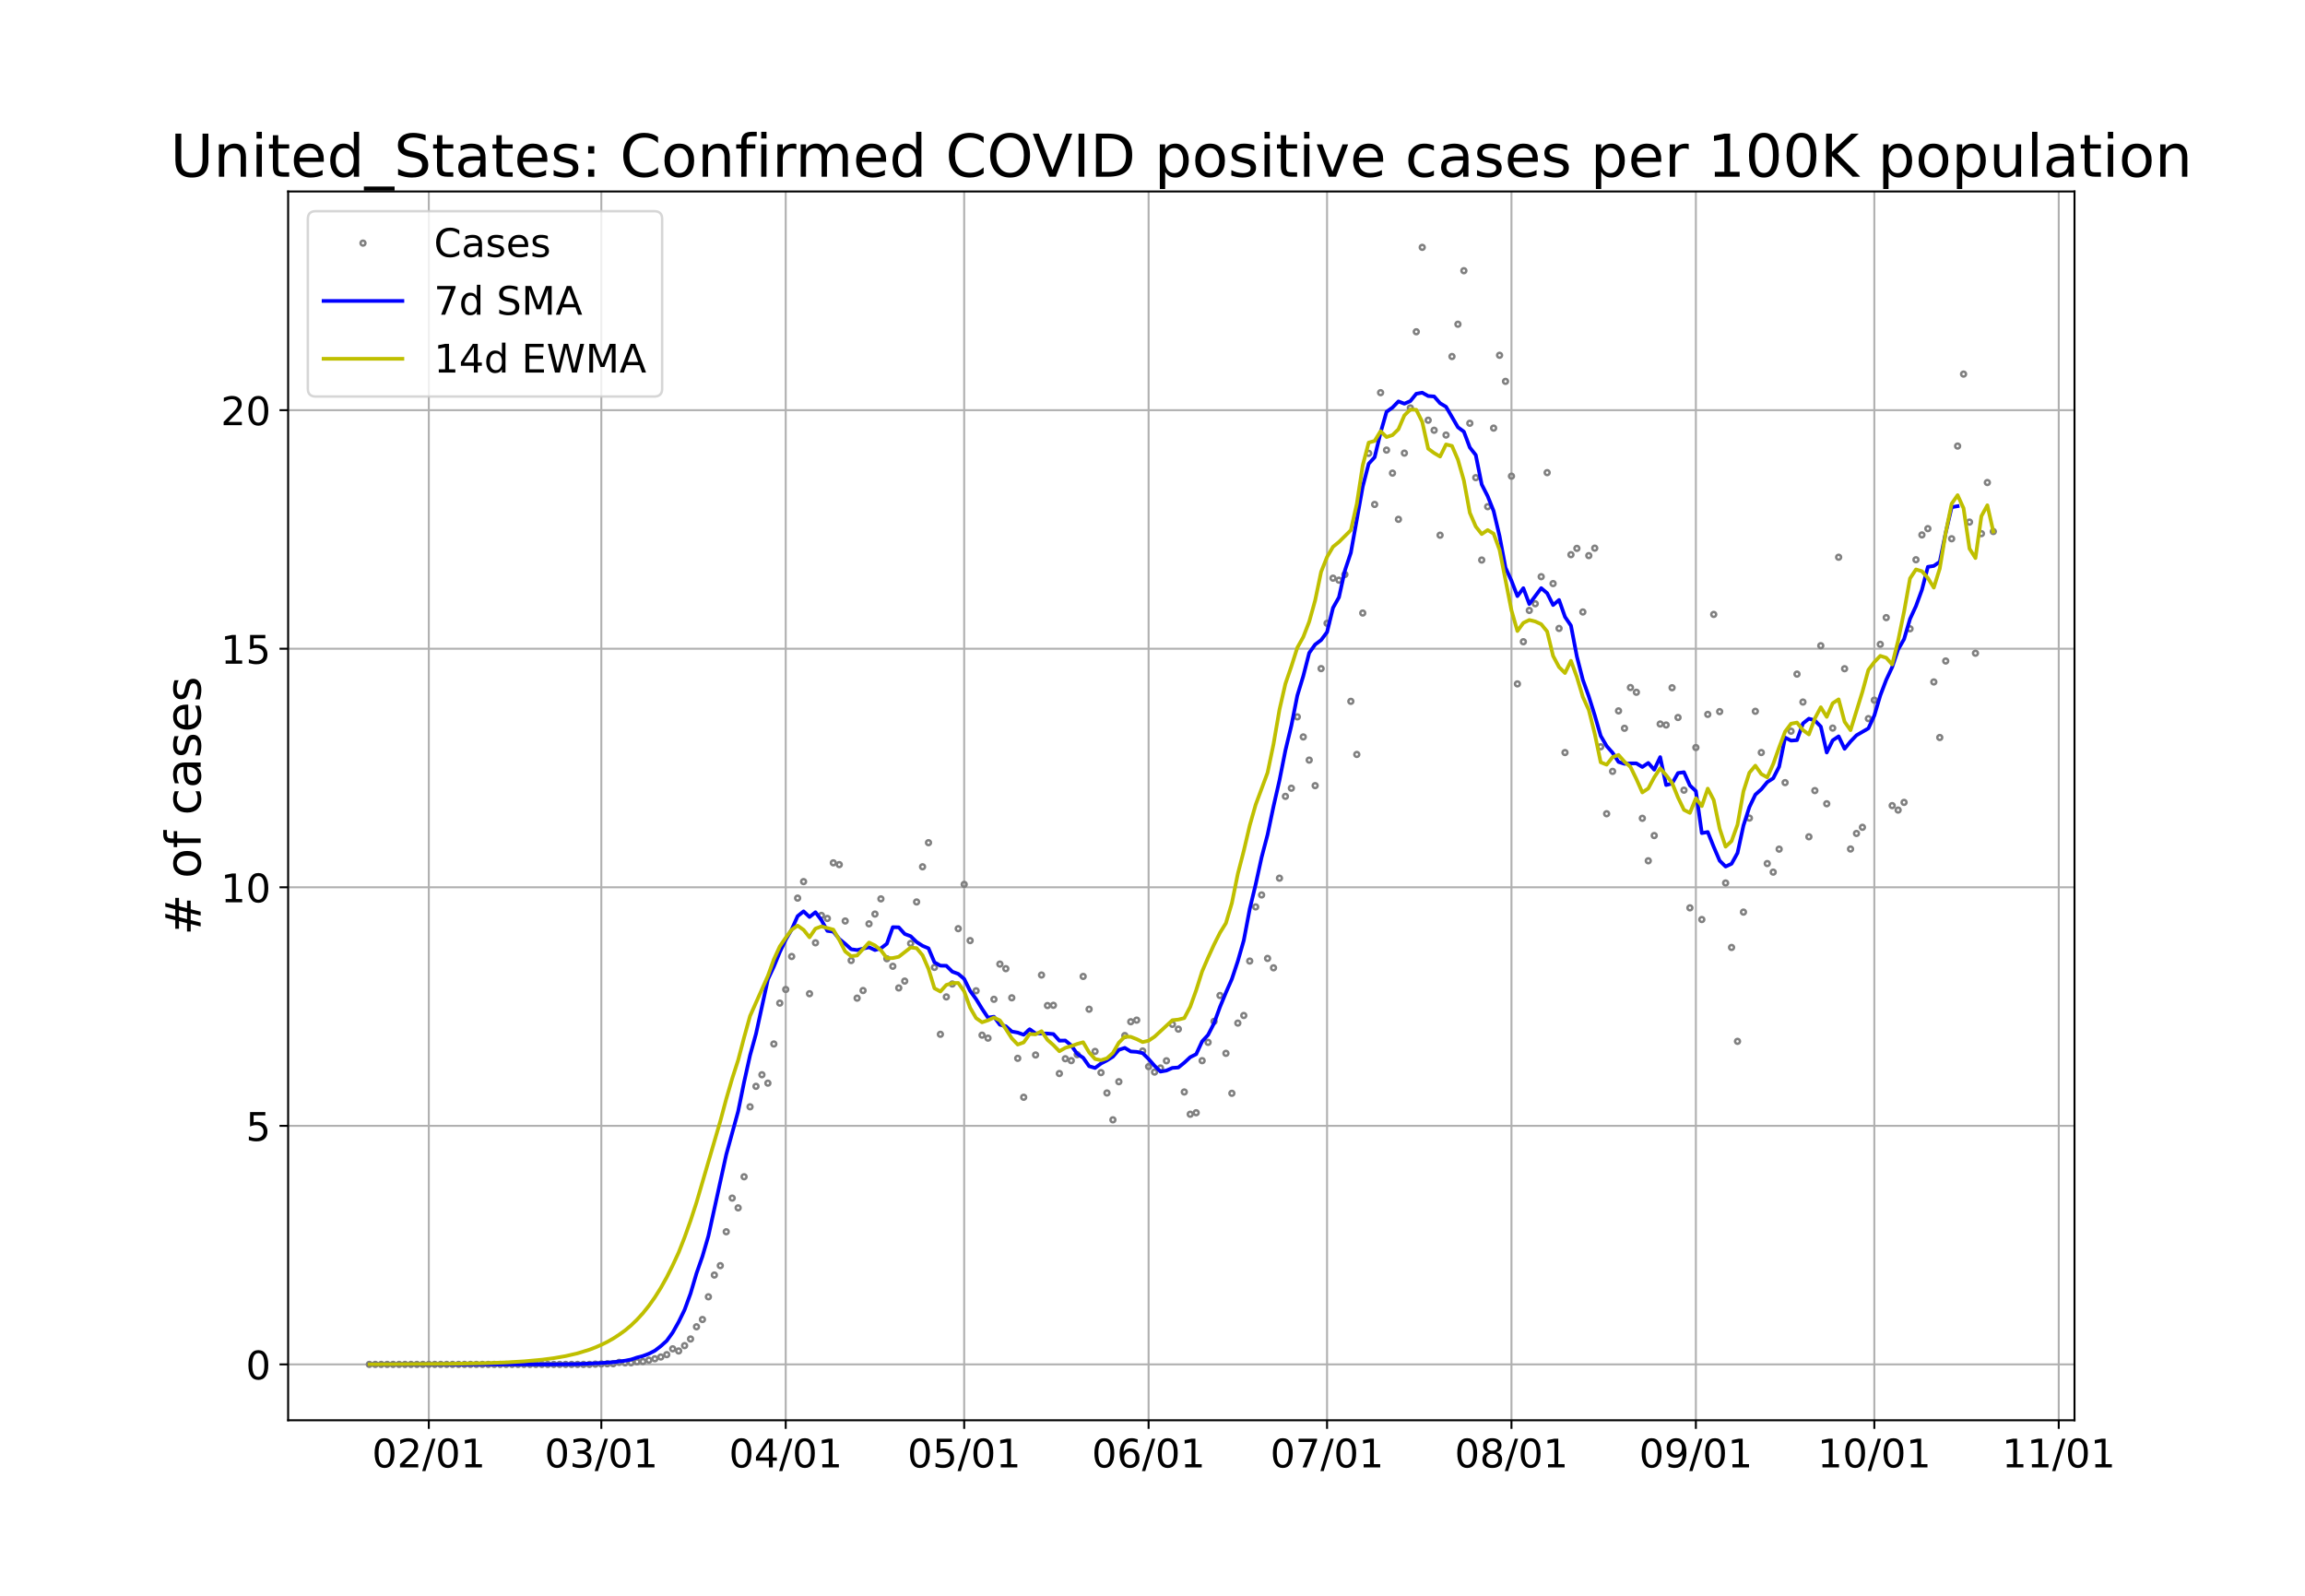 <?xml version="1.0" encoding="utf-8" standalone="no"?>
<!DOCTYPE svg PUBLIC "-//W3C//DTD SVG 1.1//EN"
  "http://www.w3.org/Graphics/SVG/1.1/DTD/svg11.dtd">
<!-- Created with matplotlib (https://matplotlib.org/) -->
<svg height="648pt" version="1.1" viewBox="0 0 936 648" width="936pt" xmlns="http://www.w3.org/2000/svg" xmlns:xlink="http://www.w3.org/1999/xlink">
 <defs>
  <style type="text/css">*{stroke-linecap:butt;stroke-linejoin:round;}</style>
 </defs>
 <g id="figure_1">
  <g id="patch_1">
   <path d="M 0 648 
L 936 648 
L 936 0 
L 0 0 
z
" style="fill:#ffffff;"/>
  </g>
  <g id="axes_1">
   <g id="patch_2">
    <path d="M 117 576.72 
L 842.4 576.72 
L 842.4 77.76 
L 117 77.76 
z
" style="fill:#ffffff;"/>
   </g>
   <g id="matplotlib.axis_1">
    <g id="xtick_1">
     <g id="line2d_1">
      <path clip-path="url(#pc3454144d4)" d="M 174.129 576.72 
L 174.129 77.76 
" style="fill:none;stroke:#b0b0b0;stroke-linecap:square;stroke-width:0.8;"/>
     </g>
     <g id="line2d_2">
      <defs>
       <path d="M 0 0 
L 0 3.5 
" id="m1bcd0e06f8" style="stroke:#000000;stroke-width:0.8;"/>
      </defs>
      <g>
       <use style="stroke:#000000;stroke-width:0.8;" x="174.129" xlink:href="#m1bcd0e06f8" y="576.72"/>
      </g>
     </g>
     <g id="text_1">
      <!-- 02/01 -->
      <g transform="translate(151.074 595.878)scale(0.16 -0.16)">
       <defs>
        <path d="M 31.781 66.406 
Q 24.172 66.406 20.328 58.906 
Q 16.5 51.422 16.5 36.375 
Q 16.5 21.391 20.328 13.891 
Q 24.172 6.391 31.781 6.391 
Q 39.453 6.391 43.281 13.891 
Q 47.125 21.391 47.125 36.375 
Q 47.125 51.422 43.281 58.906 
Q 39.453 66.406 31.781 66.406 
z
M 31.781 74.219 
Q 44.047 74.219 50.516 64.516 
Q 56.984 54.828 56.984 36.375 
Q 56.984 17.969 50.516 8.266 
Q 44.047 -1.422 31.781 -1.422 
Q 19.531 -1.422 13.062 8.266 
Q 6.594 17.969 6.594 36.375 
Q 6.594 54.828 13.062 64.516 
Q 19.531 74.219 31.781 74.219 
z
" id="DejaVuSans-48"/>
        <path d="M 19.188 8.297 
L 53.609 8.297 
L 53.609 0 
L 7.328 0 
L 7.328 8.297 
Q 12.938 14.109 22.625 23.891 
Q 32.328 33.688 34.812 36.531 
Q 39.547 41.844 41.422 45.531 
Q 43.312 49.219 43.312 52.781 
Q 43.312 58.594 39.234 62.25 
Q 35.156 65.922 28.609 65.922 
Q 23.969 65.922 18.812 64.312 
Q 13.672 62.703 7.812 59.422 
L 7.812 69.391 
Q 13.766 71.781 18.938 73 
Q 24.125 74.219 28.422 74.219 
Q 39.75 74.219 46.484 68.547 
Q 53.219 62.891 53.219 53.422 
Q 53.219 48.922 51.531 44.891 
Q 49.859 40.875 45.406 35.406 
Q 44.188 33.984 37.641 27.219 
Q 31.109 20.453 19.188 8.297 
z
" id="DejaVuSans-50"/>
        <path d="M 25.391 72.906 
L 33.688 72.906 
L 8.297 -9.281 
L 0 -9.281 
z
" id="DejaVuSans-47"/>
        <path d="M 12.406 8.297 
L 28.516 8.297 
L 28.516 63.922 
L 10.984 60.406 
L 10.984 69.391 
L 28.422 72.906 
L 38.281 72.906 
L 38.281 8.297 
L 54.391 8.297 
L 54.391 0 
L 12.406 0 
z
" id="DejaVuSans-49"/>
       </defs>
       <use xlink:href="#DejaVuSans-48"/>
       <use x="63.623" xlink:href="#DejaVuSans-50"/>
       <use x="127.246" xlink:href="#DejaVuSans-47"/>
       <use x="160.938" xlink:href="#DejaVuSans-48"/>
       <use x="224.561" xlink:href="#DejaVuSans-49"/>
      </g>
     </g>
    </g>
    <g id="xtick_2">
     <g id="line2d_3">
      <path clip-path="url(#pc3454144d4)" d="M 244.181 576.72 
L 244.181 77.76 
" style="fill:none;stroke:#b0b0b0;stroke-linecap:square;stroke-width:0.8;"/>
     </g>
     <g id="line2d_4">
      <g>
       <use style="stroke:#000000;stroke-width:0.8;" x="244.181" xlink:href="#m1bcd0e06f8" y="576.72"/>
      </g>
     </g>
     <g id="text_2">
      <!-- 03/01 -->
      <g transform="translate(221.126 595.878)scale(0.16 -0.16)">
       <defs>
        <path d="M 40.578 39.312 
Q 47.656 37.797 51.625 33 
Q 55.609 28.219 55.609 21.188 
Q 55.609 10.406 48.188 4.484 
Q 40.766 -1.422 27.094 -1.422 
Q 22.516 -1.422 17.656 -0.516 
Q 12.797 0.391 7.625 2.203 
L 7.625 11.719 
Q 11.719 9.328 16.594 8.109 
Q 21.484 6.891 26.812 6.891 
Q 36.078 6.891 40.938 10.547 
Q 45.797 14.203 45.797 21.188 
Q 45.797 27.641 41.281 31.266 
Q 36.766 34.906 28.719 34.906 
L 20.219 34.906 
L 20.219 43.016 
L 29.109 43.016 
Q 36.375 43.016 40.234 45.922 
Q 44.094 48.828 44.094 54.297 
Q 44.094 59.906 40.109 62.906 
Q 36.141 65.922 28.719 65.922 
Q 24.656 65.922 20.016 65.031 
Q 15.375 64.156 9.812 62.312 
L 9.812 71.094 
Q 15.438 72.656 20.344 73.438 
Q 25.25 74.219 29.594 74.219 
Q 40.828 74.219 47.359 69.109 
Q 53.906 64.016 53.906 55.328 
Q 53.906 49.266 50.438 45.094 
Q 46.969 40.922 40.578 39.312 
z
" id="DejaVuSans-51"/>
       </defs>
       <use xlink:href="#DejaVuSans-48"/>
       <use x="63.623" xlink:href="#DejaVuSans-51"/>
       <use x="127.246" xlink:href="#DejaVuSans-47"/>
       <use x="160.938" xlink:href="#DejaVuSans-48"/>
       <use x="224.561" xlink:href="#DejaVuSans-49"/>
      </g>
     </g>
    </g>
    <g id="xtick_3">
     <g id="line2d_5">
      <path clip-path="url(#pc3454144d4)" d="M 319.064 576.72 
L 319.064 77.76 
" style="fill:none;stroke:#b0b0b0;stroke-linecap:square;stroke-width:0.8;"/>
     </g>
     <g id="line2d_6">
      <g>
       <use style="stroke:#000000;stroke-width:0.8;" x="319.064" xlink:href="#m1bcd0e06f8" y="576.72"/>
      </g>
     </g>
     <g id="text_3">
      <!-- 04/01 -->
      <g transform="translate(296.009 595.878)scale(0.16 -0.16)">
       <defs>
        <path d="M 37.797 64.312 
L 12.891 25.391 
L 37.797 25.391 
z
M 35.203 72.906 
L 47.609 72.906 
L 47.609 25.391 
L 58.016 25.391 
L 58.016 17.188 
L 47.609 17.188 
L 47.609 0 
L 37.797 0 
L 37.797 17.188 
L 4.891 17.188 
L 4.891 26.703 
z
" id="DejaVuSans-52"/>
       </defs>
       <use xlink:href="#DejaVuSans-48"/>
       <use x="63.623" xlink:href="#DejaVuSans-52"/>
       <use x="127.246" xlink:href="#DejaVuSans-47"/>
       <use x="160.938" xlink:href="#DejaVuSans-48"/>
       <use x="224.561" xlink:href="#DejaVuSans-49"/>
      </g>
     </g>
    </g>
    <g id="xtick_4">
     <g id="line2d_7">
      <path clip-path="url(#pc3454144d4)" d="M 391.531 576.72 
L 391.531 77.76 
" style="fill:none;stroke:#b0b0b0;stroke-linecap:square;stroke-width:0.8;"/>
     </g>
     <g id="line2d_8">
      <g>
       <use style="stroke:#000000;stroke-width:0.8;" x="391.531" xlink:href="#m1bcd0e06f8" y="576.72"/>
      </g>
     </g>
     <g id="text_4">
      <!-- 05/01 -->
      <g transform="translate(368.476 595.878)scale(0.16 -0.16)">
       <defs>
        <path d="M 10.797 72.906 
L 49.516 72.906 
L 49.516 64.594 
L 19.828 64.594 
L 19.828 46.734 
Q 21.969 47.469 24.109 47.828 
Q 26.266 48.188 28.422 48.188 
Q 40.625 48.188 47.75 41.5 
Q 54.891 34.812 54.891 23.391 
Q 54.891 11.625 47.562 5.094 
Q 40.234 -1.422 26.906 -1.422 
Q 22.312 -1.422 17.547 -0.641 
Q 12.797 0.141 7.719 1.703 
L 7.719 11.625 
Q 12.109 9.234 16.797 8.062 
Q 21.484 6.891 26.703 6.891 
Q 35.156 6.891 40.078 11.328 
Q 45.016 15.766 45.016 23.391 
Q 45.016 31 40.078 35.438 
Q 35.156 39.891 26.703 39.891 
Q 22.75 39.891 18.812 39.016 
Q 14.891 38.141 10.797 36.281 
z
" id="DejaVuSans-53"/>
       </defs>
       <use xlink:href="#DejaVuSans-48"/>
       <use x="63.623" xlink:href="#DejaVuSans-53"/>
       <use x="127.246" xlink:href="#DejaVuSans-47"/>
       <use x="160.938" xlink:href="#DejaVuSans-48"/>
       <use x="224.561" xlink:href="#DejaVuSans-49"/>
      </g>
     </g>
    </g>
    <g id="xtick_5">
     <g id="line2d_9">
      <path clip-path="url(#pc3454144d4)" d="M 466.414 576.72 
L 466.414 77.76 
" style="fill:none;stroke:#b0b0b0;stroke-linecap:square;stroke-width:0.8;"/>
     </g>
     <g id="line2d_10">
      <g>
       <use style="stroke:#000000;stroke-width:0.8;" x="466.414" xlink:href="#m1bcd0e06f8" y="576.72"/>
      </g>
     </g>
     <g id="text_5">
      <!-- 06/01 -->
      <g transform="translate(443.359 595.878)scale(0.16 -0.16)">
       <defs>
        <path d="M 33.016 40.375 
Q 26.375 40.375 22.484 35.828 
Q 18.609 31.297 18.609 23.391 
Q 18.609 15.531 22.484 10.953 
Q 26.375 6.391 33.016 6.391 
Q 39.656 6.391 43.531 10.953 
Q 47.406 15.531 47.406 23.391 
Q 47.406 31.297 43.531 35.828 
Q 39.656 40.375 33.016 40.375 
z
M 52.594 71.297 
L 52.594 62.312 
Q 48.875 64.062 45.094 64.984 
Q 41.312 65.922 37.594 65.922 
Q 27.828 65.922 22.672 59.328 
Q 17.531 52.734 16.797 39.406 
Q 19.672 43.656 24.016 45.922 
Q 28.375 48.188 33.594 48.188 
Q 44.578 48.188 50.953 41.516 
Q 57.328 34.859 57.328 23.391 
Q 57.328 12.156 50.688 5.359 
Q 44.047 -1.422 33.016 -1.422 
Q 20.359 -1.422 13.672 8.266 
Q 6.984 17.969 6.984 36.375 
Q 6.984 53.656 15.188 63.938 
Q 23.391 74.219 37.203 74.219 
Q 40.922 74.219 44.703 73.484 
Q 48.484 72.75 52.594 71.297 
z
" id="DejaVuSans-54"/>
       </defs>
       <use xlink:href="#DejaVuSans-48"/>
       <use x="63.623" xlink:href="#DejaVuSans-54"/>
       <use x="127.246" xlink:href="#DejaVuSans-47"/>
       <use x="160.938" xlink:href="#DejaVuSans-48"/>
       <use x="224.561" xlink:href="#DejaVuSans-49"/>
      </g>
     </g>
    </g>
    <g id="xtick_6">
     <g id="line2d_11">
      <path clip-path="url(#pc3454144d4)" d="M 538.882 576.72 
L 538.882 77.76 
" style="fill:none;stroke:#b0b0b0;stroke-linecap:square;stroke-width:0.8;"/>
     </g>
     <g id="line2d_12">
      <g>
       <use style="stroke:#000000;stroke-width:0.8;" x="538.882" xlink:href="#m1bcd0e06f8" y="576.72"/>
      </g>
     </g>
     <g id="text_6">
      <!-- 07/01 -->
      <g transform="translate(515.827 595.878)scale(0.16 -0.16)">
       <defs>
        <path d="M 8.203 72.906 
L 55.078 72.906 
L 55.078 68.703 
L 28.609 0 
L 18.312 0 
L 43.219 64.594 
L 8.203 64.594 
z
" id="DejaVuSans-55"/>
       </defs>
       <use xlink:href="#DejaVuSans-48"/>
       <use x="63.623" xlink:href="#DejaVuSans-55"/>
       <use x="127.246" xlink:href="#DejaVuSans-47"/>
       <use x="160.938" xlink:href="#DejaVuSans-48"/>
       <use x="224.561" xlink:href="#DejaVuSans-49"/>
      </g>
     </g>
    </g>
    <g id="xtick_7">
     <g id="line2d_13">
      <path clip-path="url(#pc3454144d4)" d="M 613.765 576.72 
L 613.765 77.76 
" style="fill:none;stroke:#b0b0b0;stroke-linecap:square;stroke-width:0.8;"/>
     </g>
     <g id="line2d_14">
      <g>
       <use style="stroke:#000000;stroke-width:0.8;" x="613.765" xlink:href="#m1bcd0e06f8" y="576.72"/>
      </g>
     </g>
     <g id="text_7">
      <!-- 08/01 -->
      <g transform="translate(590.71 595.878)scale(0.16 -0.16)">
       <defs>
        <path d="M 31.781 34.625 
Q 24.75 34.625 20.719 30.859 
Q 16.703 27.094 16.703 20.516 
Q 16.703 13.922 20.719 10.156 
Q 24.75 6.391 31.781 6.391 
Q 38.812 6.391 42.859 10.172 
Q 46.922 13.969 46.922 20.516 
Q 46.922 27.094 42.891 30.859 
Q 38.875 34.625 31.781 34.625 
z
M 21.922 38.812 
Q 15.578 40.375 12.031 44.719 
Q 8.5 49.078 8.5 55.328 
Q 8.5 64.062 14.719 69.141 
Q 20.953 74.219 31.781 74.219 
Q 42.672 74.219 48.875 69.141 
Q 55.078 64.062 55.078 55.328 
Q 55.078 49.078 51.531 44.719 
Q 48 40.375 41.703 38.812 
Q 48.828 37.156 52.797 32.312 
Q 56.781 27.484 56.781 20.516 
Q 56.781 9.906 50.312 4.234 
Q 43.844 -1.422 31.781 -1.422 
Q 19.734 -1.422 13.25 4.234 
Q 6.781 9.906 6.781 20.516 
Q 6.781 27.484 10.781 32.312 
Q 14.797 37.156 21.922 38.812 
z
M 18.312 54.391 
Q 18.312 48.734 21.844 45.562 
Q 25.391 42.391 31.781 42.391 
Q 38.141 42.391 41.719 45.562 
Q 45.312 48.734 45.312 54.391 
Q 45.312 60.062 41.719 63.234 
Q 38.141 66.406 31.781 66.406 
Q 25.391 66.406 21.844 63.234 
Q 18.312 60.062 18.312 54.391 
z
" id="DejaVuSans-56"/>
       </defs>
       <use xlink:href="#DejaVuSans-48"/>
       <use x="63.623" xlink:href="#DejaVuSans-56"/>
       <use x="127.246" xlink:href="#DejaVuSans-47"/>
       <use x="160.938" xlink:href="#DejaVuSans-48"/>
       <use x="224.561" xlink:href="#DejaVuSans-49"/>
      </g>
     </g>
    </g>
    <g id="xtick_8">
     <g id="line2d_15">
      <path clip-path="url(#pc3454144d4)" d="M 688.648 576.72 
L 688.648 77.76 
" style="fill:none;stroke:#b0b0b0;stroke-linecap:square;stroke-width:0.8;"/>
     </g>
     <g id="line2d_16">
      <g>
       <use style="stroke:#000000;stroke-width:0.8;" x="688.648" xlink:href="#m1bcd0e06f8" y="576.72"/>
      </g>
     </g>
     <g id="text_8">
      <!-- 09/01 -->
      <g transform="translate(665.593 595.878)scale(0.16 -0.16)">
       <defs>
        <path d="M 10.984 1.516 
L 10.984 10.5 
Q 14.703 8.734 18.5 7.812 
Q 22.312 6.891 25.984 6.891 
Q 35.75 6.891 40.891 13.453 
Q 46.047 20.016 46.781 33.406 
Q 43.953 29.203 39.594 26.953 
Q 35.25 24.703 29.984 24.703 
Q 19.047 24.703 12.672 31.312 
Q 6.297 37.938 6.297 49.422 
Q 6.297 60.641 12.938 67.422 
Q 19.578 74.219 30.609 74.219 
Q 43.266 74.219 49.922 64.516 
Q 56.594 54.828 56.594 36.375 
Q 56.594 19.141 48.406 8.859 
Q 40.234 -1.422 26.422 -1.422 
Q 22.703 -1.422 18.891 -0.688 
Q 15.094 0.047 10.984 1.516 
z
M 30.609 32.422 
Q 37.25 32.422 41.125 36.953 
Q 45.016 41.5 45.016 49.422 
Q 45.016 57.281 41.125 61.844 
Q 37.25 66.406 30.609 66.406 
Q 23.969 66.406 20.094 61.844 
Q 16.219 57.281 16.219 49.422 
Q 16.219 41.5 20.094 36.953 
Q 23.969 32.422 30.609 32.422 
z
" id="DejaVuSans-57"/>
       </defs>
       <use xlink:href="#DejaVuSans-48"/>
       <use x="63.623" xlink:href="#DejaVuSans-57"/>
       <use x="127.246" xlink:href="#DejaVuSans-47"/>
       <use x="160.938" xlink:href="#DejaVuSans-48"/>
       <use x="224.561" xlink:href="#DejaVuSans-49"/>
      </g>
     </g>
    </g>
    <g id="xtick_9">
     <g id="line2d_17">
      <path clip-path="url(#pc3454144d4)" d="M 761.116 576.72 
L 761.116 77.76 
" style="fill:none;stroke:#b0b0b0;stroke-linecap:square;stroke-width:0.8;"/>
     </g>
     <g id="line2d_18">
      <g>
       <use style="stroke:#000000;stroke-width:0.8;" x="761.116" xlink:href="#m1bcd0e06f8" y="576.72"/>
      </g>
     </g>
     <g id="text_9">
      <!-- 10/01 -->
      <g transform="translate(738.061 595.878)scale(0.16 -0.16)">
       <use xlink:href="#DejaVuSans-49"/>
       <use x="63.623" xlink:href="#DejaVuSans-48"/>
       <use x="127.246" xlink:href="#DejaVuSans-47"/>
       <use x="160.938" xlink:href="#DejaVuSans-48"/>
       <use x="224.561" xlink:href="#DejaVuSans-49"/>
      </g>
     </g>
    </g>
    <g id="xtick_10">
     <g id="line2d_19">
      <path clip-path="url(#pc3454144d4)" d="M 835.999 576.72 
L 835.999 77.76 
" style="fill:none;stroke:#b0b0b0;stroke-linecap:square;stroke-width:0.8;"/>
     </g>
     <g id="line2d_20">
      <g>
       <use style="stroke:#000000;stroke-width:0.8;" x="835.999" xlink:href="#m1bcd0e06f8" y="576.72"/>
      </g>
     </g>
     <g id="text_10">
      <!-- 11/01 -->
      <g transform="translate(812.944 595.878)scale(0.16 -0.16)">
       <use xlink:href="#DejaVuSans-49"/>
       <use x="63.623" xlink:href="#DejaVuSans-49"/>
       <use x="127.246" xlink:href="#DejaVuSans-47"/>
       <use x="160.938" xlink:href="#DejaVuSans-48"/>
       <use x="224.561" xlink:href="#DejaVuSans-49"/>
      </g>
     </g>
    </g>
   </g>
   <g id="matplotlib.axis_2">
    <g id="ytick_1">
     <g id="line2d_21">
      <path clip-path="url(#pc3454144d4)" d="M 117 554.04 
L 842.4 554.04 
" style="fill:none;stroke:#b0b0b0;stroke-linecap:square;stroke-width:0.8;"/>
     </g>
     <g id="line2d_22">
      <defs>
       <path d="M 0 0 
L -3.5 0 
" id="m1facb02eb9" style="stroke:#000000;stroke-width:0.8;"/>
      </defs>
      <g>
       <use style="stroke:#000000;stroke-width:0.8;" x="117" xlink:href="#m1facb02eb9" y="554.04"/>
      </g>
     </g>
     <g id="text_11">
      <!-- 0 -->
      <g transform="translate(99.82 560.119)scale(0.16 -0.16)">
       <use xlink:href="#DejaVuSans-48"/>
      </g>
     </g>
    </g>
    <g id="ytick_2">
     <g id="line2d_23">
      <path clip-path="url(#pc3454144d4)" d="M 117 457.171 
L 842.4 457.171 
" style="fill:none;stroke:#b0b0b0;stroke-linecap:square;stroke-width:0.8;"/>
     </g>
     <g id="line2d_24">
      <g>
       <use style="stroke:#000000;stroke-width:0.8;" x="117" xlink:href="#m1facb02eb9" y="457.171"/>
      </g>
     </g>
     <g id="text_12">
      <!-- 5 -->
      <g transform="translate(99.82 463.25)scale(0.16 -0.16)">
       <use xlink:href="#DejaVuSans-53"/>
      </g>
     </g>
    </g>
    <g id="ytick_3">
     <g id="line2d_25">
      <path clip-path="url(#pc3454144d4)" d="M 117 360.303 
L 842.4 360.303 
" style="fill:none;stroke:#b0b0b0;stroke-linecap:square;stroke-width:0.8;"/>
     </g>
     <g id="line2d_26">
      <g>
       <use style="stroke:#000000;stroke-width:0.8;" x="117" xlink:href="#m1facb02eb9" y="360.303"/>
      </g>
     </g>
     <g id="text_13">
      <!-- 10 -->
      <g transform="translate(89.64 366.382)scale(0.16 -0.16)">
       <use xlink:href="#DejaVuSans-49"/>
       <use x="63.623" xlink:href="#DejaVuSans-48"/>
      </g>
     </g>
    </g>
    <g id="ytick_4">
     <g id="line2d_27">
      <path clip-path="url(#pc3454144d4)" d="M 117 263.434 
L 842.4 263.434 
" style="fill:none;stroke:#b0b0b0;stroke-linecap:square;stroke-width:0.8;"/>
     </g>
     <g id="line2d_28">
      <g>
       <use style="stroke:#000000;stroke-width:0.8;" x="117" xlink:href="#m1facb02eb9" y="263.434"/>
      </g>
     </g>
     <g id="text_14">
      <!-- 15 -->
      <g transform="translate(89.64 269.513)scale(0.16 -0.16)">
       <use xlink:href="#DejaVuSans-49"/>
       <use x="63.623" xlink:href="#DejaVuSans-53"/>
      </g>
     </g>
    </g>
    <g id="ytick_5">
     <g id="line2d_29">
      <path clip-path="url(#pc3454144d4)" d="M 117 166.566 
L 842.4 166.566 
" style="fill:none;stroke:#b0b0b0;stroke-linecap:square;stroke-width:0.8;"/>
     </g>
     <g id="line2d_30">
      <g>
       <use style="stroke:#000000;stroke-width:0.8;" x="117" xlink:href="#m1facb02eb9" y="166.566"/>
      </g>
     </g>
     <g id="text_15">
      <!-- 20 -->
      <g transform="translate(89.64 172.644)scale(0.16 -0.16)">
       <use xlink:href="#DejaVuSans-50"/>
       <use x="63.623" xlink:href="#DejaVuSans-48"/>
      </g>
     </g>
    </g>
    <g id="text_16">
     <!-- # of cases -->
     <g transform="translate(81.481 379.813)rotate(-90)scale(0.2 -0.2)">
      <defs>
       <path d="M 51.125 44 
L 36.922 44 
L 32.812 27.688 
L 47.125 27.688 
z
M 43.797 71.781 
L 38.719 51.516 
L 52.984 51.516 
L 58.109 71.781 
L 65.922 71.781 
L 60.891 51.516 
L 76.125 51.516 
L 76.125 44 
L 58.984 44 
L 54.984 27.688 
L 70.516 27.688 
L 70.516 20.219 
L 53.078 20.219 
L 48 0 
L 40.188 0 
L 45.219 20.219 
L 30.906 20.219 
L 25.875 0 
L 18.016 0 
L 23.094 20.219 
L 7.719 20.219 
L 7.719 27.688 
L 24.906 27.688 
L 29 44 
L 13.281 44 
L 13.281 51.516 
L 30.906 51.516 
L 35.891 71.781 
z
" id="DejaVuSans-35"/>
       <path id="DejaVuSans-32"/>
       <path d="M 30.609 48.391 
Q 23.391 48.391 19.188 42.75 
Q 14.984 37.109 14.984 27.297 
Q 14.984 17.484 19.156 11.844 
Q 23.344 6.203 30.609 6.203 
Q 37.797 6.203 41.984 11.859 
Q 46.188 17.531 46.188 27.297 
Q 46.188 37.016 41.984 42.703 
Q 37.797 48.391 30.609 48.391 
z
M 30.609 56 
Q 42.328 56 49.016 48.375 
Q 55.719 40.766 55.719 27.297 
Q 55.719 13.875 49.016 6.219 
Q 42.328 -1.422 30.609 -1.422 
Q 18.844 -1.422 12.172 6.219 
Q 5.516 13.875 5.516 27.297 
Q 5.516 40.766 12.172 48.375 
Q 18.844 56 30.609 56 
z
" id="DejaVuSans-111"/>
       <path d="M 37.109 75.984 
L 37.109 68.5 
L 28.516 68.5 
Q 23.688 68.5 21.797 66.547 
Q 19.922 64.594 19.922 59.516 
L 19.922 54.688 
L 34.719 54.688 
L 34.719 47.703 
L 19.922 47.703 
L 19.922 0 
L 10.891 0 
L 10.891 47.703 
L 2.297 47.703 
L 2.297 54.688 
L 10.891 54.688 
L 10.891 58.5 
Q 10.891 67.625 15.141 71.797 
Q 19.391 75.984 28.609 75.984 
z
" id="DejaVuSans-102"/>
       <path d="M 48.781 52.594 
L 48.781 44.188 
Q 44.969 46.297 41.141 47.344 
Q 37.312 48.391 33.406 48.391 
Q 24.656 48.391 19.812 42.844 
Q 14.984 37.312 14.984 27.297 
Q 14.984 17.281 19.812 11.734 
Q 24.656 6.203 33.406 6.203 
Q 37.312 6.203 41.141 7.25 
Q 44.969 8.297 48.781 10.406 
L 48.781 2.094 
Q 45.016 0.344 40.984 -0.531 
Q 36.969 -1.422 32.422 -1.422 
Q 20.062 -1.422 12.781 6.344 
Q 5.516 14.109 5.516 27.297 
Q 5.516 40.672 12.859 48.328 
Q 20.219 56 33.016 56 
Q 37.156 56 41.109 55.141 
Q 45.062 54.297 48.781 52.594 
z
" id="DejaVuSans-99"/>
       <path d="M 34.281 27.484 
Q 23.391 27.484 19.188 25 
Q 14.984 22.516 14.984 16.5 
Q 14.984 11.719 18.141 8.906 
Q 21.297 6.109 26.703 6.109 
Q 34.188 6.109 38.703 11.406 
Q 43.219 16.703 43.219 25.484 
L 43.219 27.484 
z
M 52.203 31.203 
L 52.203 0 
L 43.219 0 
L 43.219 8.297 
Q 40.141 3.328 35.547 0.953 
Q 30.953 -1.422 24.312 -1.422 
Q 15.922 -1.422 10.953 3.297 
Q 6 8.016 6 15.922 
Q 6 25.141 12.172 29.828 
Q 18.359 34.516 30.609 34.516 
L 43.219 34.516 
L 43.219 35.406 
Q 43.219 41.609 39.141 45 
Q 35.062 48.391 27.688 48.391 
Q 23 48.391 18.547 47.266 
Q 14.109 46.141 10.016 43.891 
L 10.016 52.203 
Q 14.938 54.109 19.578 55.047 
Q 24.219 56 28.609 56 
Q 40.484 56 46.344 49.844 
Q 52.203 43.703 52.203 31.203 
z
" id="DejaVuSans-97"/>
       <path d="M 44.281 53.078 
L 44.281 44.578 
Q 40.484 46.531 36.375 47.5 
Q 32.281 48.484 27.875 48.484 
Q 21.188 48.484 17.844 46.438 
Q 14.5 44.391 14.5 40.281 
Q 14.5 37.156 16.891 35.375 
Q 19.281 33.594 26.516 31.984 
L 29.594 31.297 
Q 39.156 29.25 43.188 25.516 
Q 47.219 21.781 47.219 15.094 
Q 47.219 7.469 41.188 3.016 
Q 35.156 -1.422 24.609 -1.422 
Q 20.219 -1.422 15.453 -0.562 
Q 10.688 0.297 5.422 2 
L 5.422 11.281 
Q 10.406 8.688 15.234 7.391 
Q 20.062 6.109 24.812 6.109 
Q 31.156 6.109 34.562 8.281 
Q 37.984 10.453 37.984 14.406 
Q 37.984 18.062 35.516 20.016 
Q 33.062 21.969 24.703 23.781 
L 21.578 24.516 
Q 13.234 26.266 9.516 29.906 
Q 5.812 33.547 5.812 39.891 
Q 5.812 47.609 11.281 51.797 
Q 16.75 56 26.812 56 
Q 31.781 56 36.172 55.266 
Q 40.578 54.547 44.281 53.078 
z
" id="DejaVuSans-115"/>
       <path d="M 56.203 29.594 
L 56.203 25.203 
L 14.891 25.203 
Q 15.484 15.922 20.484 11.062 
Q 25.484 6.203 34.422 6.203 
Q 39.594 6.203 44.453 7.469 
Q 49.312 8.734 54.109 11.281 
L 54.109 2.781 
Q 49.266 0.734 44.188 -0.344 
Q 39.109 -1.422 33.891 -1.422 
Q 20.797 -1.422 13.156 6.188 
Q 5.516 13.812 5.516 26.812 
Q 5.516 40.234 12.766 48.109 
Q 20.016 56 32.328 56 
Q 43.359 56 49.781 48.891 
Q 56.203 41.797 56.203 29.594 
z
M 47.219 32.234 
Q 47.125 39.594 43.094 43.984 
Q 39.062 48.391 32.422 48.391 
Q 24.906 48.391 20.391 44.141 
Q 15.875 39.891 15.188 32.172 
z
" id="DejaVuSans-101"/>
      </defs>
      <use xlink:href="#DejaVuSans-35"/>
      <use x="83.789" xlink:href="#DejaVuSans-32"/>
      <use x="115.576" xlink:href="#DejaVuSans-111"/>
      <use x="176.758" xlink:href="#DejaVuSans-102"/>
      <use x="211.963" xlink:href="#DejaVuSans-32"/>
      <use x="243.75" xlink:href="#DejaVuSans-99"/>
      <use x="298.73" xlink:href="#DejaVuSans-97"/>
      <use x="360.01" xlink:href="#DejaVuSans-115"/>
      <use x="412.109" xlink:href="#DejaVuSans-101"/>
      <use x="473.633" xlink:href="#DejaVuSans-115"/>
     </g>
    </g>
   </g>
   <g id="line2d_31">
    <path clip-path="url(#pc3454144d4)" d="M 809.427 215.832 
L 807.012 195.939 
L 804.596 216.694 
L 802.181 265.252 
L 799.765 212.001 
L 797.349 151.903 
L 794.934 181.134 
L 792.518 218.766 
L 790.103 268.41 
L 787.687 299.478 
L 785.271 276.917 
L 782.856 214.663 
L 780.44 217.214 
L 778.025 227.296 
L 775.609 255.335 
L 773.194 325.823 
L 770.778 328.94 
L 768.362 327.134 
L 765.947 250.79 
L 763.531 261.64 
L 761.116 284.307 
L 758.7 291.804 
L 756.284 335.941 
L 753.869 338.438 
L 751.453 344.754 
L 749.038 271.545 
L 746.622 226.269 
L 744.206 295.653 
L 741.791 326.378 
L 739.375 262.201 
L 736.96 321.036 
L 734.544 339.79 
L 732.129 285.075 
L 729.713 273.729 
L 727.297 296.916 
L 724.882 317.795 
L 722.466 344.807 
L 720.051 354.14 
L 717.635 350.663 
L 715.219 305.582 
L 712.804 288.835 
L 710.388 332.199 
L 707.973 370.373 
L 705.557 422.857 
L 703.142 384.73 
L 700.726 358.55 
L 698.31 288.965 
L 695.895 249.497 
L 693.479 290.092 
L 691.064 373.39 
L 688.648 303.557 
L 686.232 368.65 
L 683.817 320.865 
L 681.401 291.35 
L 678.986 279.266 
L 676.57 294.401 
L 674.155 293.994 
L 671.739 339.294 
L 669.323 349.542 
L 666.908 332.287 
L 664.492 281.108 
L 662.077 279.189 
L 659.661 295.736 
L 657.245 288.67 
L 654.83 313.226 
L 652.414 330.434 
L 649.999 303.238 
L 647.583 222.591 
L 645.168 225.619 
L 642.752 248.505 
L 640.336 222.68 
L 637.921 225.236 
L 635.505 305.588 
L 633.09 255.188 
L 630.674 236.977 
L 628.258 191.919 
L 625.843 234.173 
L 623.427 245.17 
L 621.012 247.874 
L 618.596 260.583 
L 616.181 277.708 
L 613.765 193.359 
L 611.349 154.86 
L 608.934 144.264 
L 606.518 173.838 
L 604.103 205.744 
L 601.687 227.414 
L 599.271 193.956 
L 596.856 171.872 
L 594.44 109.926 
L 592.025 131.661 
L 589.609 144.766 
L 587.194 176.66 
L 584.778 217.326 
L 582.362 174.712 
L 579.947 170.633 
L 577.531 100.44 
L 575.116 134.713 
L 572.7 165.639 
L 570.284 183.997 
L 567.869 210.88 
L 565.453 192.114 
L 563.038 182.769 
L 560.622 159.447 
L 558.206 204.835 
L 555.791 184.086 
L 553.375 248.931 
L 550.96 306.355 
L 548.544 284.791 
L 546.129 233.282 
L 543.713 235.584 
L 541.297 234.775 
L 536.466 271.498 
L 534.051 319.023 
L 531.635 308.651 
L 529.219 299.242 
L 526.804 291.102 
L 524.388 320.062 
L 521.973 323.379 
L 519.557 356.602 
L 517.142 393 
L 514.726 389.18 
L 512.31 363.408 
L 509.895 368.266 
L 505.064 412.362 
L 502.648 415.449 
L 500.232 443.955 
L 497.817 427.721 
L 495.401 404.245 
L 492.986 414.746 
L 490.57 423.27 
L 488.155 430.702 
L 485.739 451.847 
L 483.323 452.455 
L 480.908 443.417 
L 478.492 417.893 
L 476.077 415.945 
L 473.661 430.749 
L 471.245 433.677 
L 468.83 435.336 
L 466.414 433.117 
L 463.999 426.783 
L 461.583 414.245 
L 459.168 414.894 
L 456.752 420.502 
L 454.336 439.244 
L 451.921 454.722 
L 449.505 443.825 
L 444.674 426.942 
L 442.258 409.811 
L 439.843 396.5 
L 437.427 428.258 
L 435.012 430.685 
L 432.596 429.911 
L 430.181 435.926 
L 427.765 408.224 
L 425.349 408.324 
L 422.934 395.928 
L 420.518 428.394 
L 418.103 418.92 
L 415.687 445.56 
L 413.271 429.752 
L 410.856 405.178 
L 408.44 393.348 
L 406.025 391.488 
L 403.609 405.786 
L 401.194 421.553 
L 398.778 420.342 
L 396.362 402.326 
L 393.947 381.943 
L 391.531 359.116 
L 389.116 377.097 
L 386.7 399.57 
L 384.284 404.812 
L 381.869 419.994 
L 379.453 392.828 
L 377.038 342.186 
L 374.622 351.974 
L 372.206 366.253 
L 369.791 383.094 
L 367.375 398.395 
L 364.96 401.169 
L 362.544 392.374 
L 360.129 389.304 
L 357.713 365.002 
L 355.297 371.176 
L 352.882 375.137 
L 350.466 402.22 
L 348.051 405.313 
L 345.635 390.03 
L 343.219 373.992 
L 340.804 351.094 
L 338.388 350.368 
L 335.973 372.953 
L 333.557 371.725 
L 331.142 382.841 
L 328.726 403.513 
L 326.31 357.989 
L 323.895 364.695 
L 321.479 388.401 
L 319.064 401.795 
L 316.648 407.332 
L 311.817 439.828 
L 309.401 436.422 
L 306.986 441.127 
L 304.57 449.438 
L 302.155 477.844 
L 299.739 490.47 
L 297.323 486.515 
L 292.492 513.941 
L 290.077 517.754 
L 285.245 535.806 
L 282.83 538.763 
L 280.414 543.722 
L 277.999 546.419 
L 275.583 548.586 
L 273.168 547.712 
L 270.752 550.079 
L 268.336 551.035 
L 265.921 551.756 
L 261.09 552.871 
L 258.674 552.989 
L 256.258 553.379 
L 253.843 553.408 
L 251.427 553.219 
L 249.012 553.757 
L 241.765 553.934 
L 236.934 554.04 
L 149.973 554.04 
L 149.973 554.04 
" style="fill:none;"/>
    <defs>
     <path d="M 0 1 
C 0.265 1 0.52 0.895 0.707 0.707 
C 0.895 0.52 1 0.265 1 0 
C 1 -0.265 0.895 -0.52 0.707 -0.707 
C 0.52 -0.895 0.265 -1 0 -1 
C -0.265 -1 -0.52 -0.895 -0.707 -0.707 
C -0.895 -0.52 -1 -0.265 -1 0 
C -1 0.265 -0.895 0.52 -0.707 0.707 
C -0.52 0.895 -0.265 1 0 1 
z
" id="m24342e40c5" style="stroke:#808080;"/>
    </defs>
    <g clip-path="url(#pc3454144d4)">
     <use style="fill-opacity:0;stroke:#808080;" x="809.427" xlink:href="#m24342e40c5" y="215.832"/>
     <use style="fill-opacity:0;stroke:#808080;" x="807.012" xlink:href="#m24342e40c5" y="195.939"/>
     <use style="fill-opacity:0;stroke:#808080;" x="804.596" xlink:href="#m24342e40c5" y="216.694"/>
     <use style="fill-opacity:0;stroke:#808080;" x="802.181" xlink:href="#m24342e40c5" y="265.252"/>
     <use style="fill-opacity:0;stroke:#808080;" x="799.765" xlink:href="#m24342e40c5" y="212.001"/>
     <use style="fill-opacity:0;stroke:#808080;" x="797.349" xlink:href="#m24342e40c5" y="151.903"/>
     <use style="fill-opacity:0;stroke:#808080;" x="794.934" xlink:href="#m24342e40c5" y="181.134"/>
     <use style="fill-opacity:0;stroke:#808080;" x="792.518" xlink:href="#m24342e40c5" y="218.766"/>
     <use style="fill-opacity:0;stroke:#808080;" x="790.103" xlink:href="#m24342e40c5" y="268.41"/>
     <use style="fill-opacity:0;stroke:#808080;" x="787.687" xlink:href="#m24342e40c5" y="299.478"/>
     <use style="fill-opacity:0;stroke:#808080;" x="785.271" xlink:href="#m24342e40c5" y="276.917"/>
     <use style="fill-opacity:0;stroke:#808080;" x="782.856" xlink:href="#m24342e40c5" y="214.663"/>
     <use style="fill-opacity:0;stroke:#808080;" x="780.44" xlink:href="#m24342e40c5" y="217.214"/>
     <use style="fill-opacity:0;stroke:#808080;" x="778.025" xlink:href="#m24342e40c5" y="227.296"/>
     <use style="fill-opacity:0;stroke:#808080;" x="775.609" xlink:href="#m24342e40c5" y="255.335"/>
     <use style="fill-opacity:0;stroke:#808080;" x="773.194" xlink:href="#m24342e40c5" y="325.823"/>
     <use style="fill-opacity:0;stroke:#808080;" x="770.778" xlink:href="#m24342e40c5" y="328.94"/>
     <use style="fill-opacity:0;stroke:#808080;" x="768.362" xlink:href="#m24342e40c5" y="327.134"/>
     <use style="fill-opacity:0;stroke:#808080;" x="765.947" xlink:href="#m24342e40c5" y="250.79"/>
     <use style="fill-opacity:0;stroke:#808080;" x="763.531" xlink:href="#m24342e40c5" y="261.64"/>
     <use style="fill-opacity:0;stroke:#808080;" x="761.116" xlink:href="#m24342e40c5" y="284.307"/>
     <use style="fill-opacity:0;stroke:#808080;" x="758.7" xlink:href="#m24342e40c5" y="291.804"/>
     <use style="fill-opacity:0;stroke:#808080;" x="756.284" xlink:href="#m24342e40c5" y="335.941"/>
     <use style="fill-opacity:0;stroke:#808080;" x="753.869" xlink:href="#m24342e40c5" y="338.438"/>
     <use style="fill-opacity:0;stroke:#808080;" x="751.453" xlink:href="#m24342e40c5" y="344.754"/>
     <use style="fill-opacity:0;stroke:#808080;" x="749.038" xlink:href="#m24342e40c5" y="271.545"/>
     <use style="fill-opacity:0;stroke:#808080;" x="746.622" xlink:href="#m24342e40c5" y="226.269"/>
     <use style="fill-opacity:0;stroke:#808080;" x="744.206" xlink:href="#m24342e40c5" y="295.653"/>
     <use style="fill-opacity:0;stroke:#808080;" x="741.791" xlink:href="#m24342e40c5" y="326.378"/>
     <use style="fill-opacity:0;stroke:#808080;" x="739.375" xlink:href="#m24342e40c5" y="262.201"/>
     <use style="fill-opacity:0;stroke:#808080;" x="736.96" xlink:href="#m24342e40c5" y="321.036"/>
     <use style="fill-opacity:0;stroke:#808080;" x="734.544" xlink:href="#m24342e40c5" y="339.79"/>
     <use style="fill-opacity:0;stroke:#808080;" x="732.129" xlink:href="#m24342e40c5" y="285.075"/>
     <use style="fill-opacity:0;stroke:#808080;" x="729.713" xlink:href="#m24342e40c5" y="273.729"/>
     <use style="fill-opacity:0;stroke:#808080;" x="727.297" xlink:href="#m24342e40c5" y="296.916"/>
     <use style="fill-opacity:0;stroke:#808080;" x="724.882" xlink:href="#m24342e40c5" y="317.795"/>
     <use style="fill-opacity:0;stroke:#808080;" x="722.466" xlink:href="#m24342e40c5" y="344.807"/>
     <use style="fill-opacity:0;stroke:#808080;" x="720.051" xlink:href="#m24342e40c5" y="354.14"/>
     <use style="fill-opacity:0;stroke:#808080;" x="717.635" xlink:href="#m24342e40c5" y="350.663"/>
     <use style="fill-opacity:0;stroke:#808080;" x="715.219" xlink:href="#m24342e40c5" y="305.582"/>
     <use style="fill-opacity:0;stroke:#808080;" x="712.804" xlink:href="#m24342e40c5" y="288.835"/>
     <use style="fill-opacity:0;stroke:#808080;" x="710.388" xlink:href="#m24342e40c5" y="332.199"/>
     <use style="fill-opacity:0;stroke:#808080;" x="707.973" xlink:href="#m24342e40c5" y="370.373"/>
     <use style="fill-opacity:0;stroke:#808080;" x="705.557" xlink:href="#m24342e40c5" y="422.857"/>
     <use style="fill-opacity:0;stroke:#808080;" x="703.142" xlink:href="#m24342e40c5" y="384.73"/>
     <use style="fill-opacity:0;stroke:#808080;" x="700.726" xlink:href="#m24342e40c5" y="358.55"/>
     <use style="fill-opacity:0;stroke:#808080;" x="698.31" xlink:href="#m24342e40c5" y="288.965"/>
     <use style="fill-opacity:0;stroke:#808080;" x="695.895" xlink:href="#m24342e40c5" y="249.497"/>
     <use style="fill-opacity:0;stroke:#808080;" x="693.479" xlink:href="#m24342e40c5" y="290.092"/>
     <use style="fill-opacity:0;stroke:#808080;" x="691.064" xlink:href="#m24342e40c5" y="373.39"/>
     <use style="fill-opacity:0;stroke:#808080;" x="688.648" xlink:href="#m24342e40c5" y="303.557"/>
     <use style="fill-opacity:0;stroke:#808080;" x="686.232" xlink:href="#m24342e40c5" y="368.65"/>
     <use style="fill-opacity:0;stroke:#808080;" x="683.817" xlink:href="#m24342e40c5" y="320.865"/>
     <use style="fill-opacity:0;stroke:#808080;" x="681.401" xlink:href="#m24342e40c5" y="291.35"/>
     <use style="fill-opacity:0;stroke:#808080;" x="678.986" xlink:href="#m24342e40c5" y="279.266"/>
     <use style="fill-opacity:0;stroke:#808080;" x="676.57" xlink:href="#m24342e40c5" y="294.401"/>
     <use style="fill-opacity:0;stroke:#808080;" x="674.155" xlink:href="#m24342e40c5" y="293.994"/>
     <use style="fill-opacity:0;stroke:#808080;" x="671.739" xlink:href="#m24342e40c5" y="339.294"/>
     <use style="fill-opacity:0;stroke:#808080;" x="669.323" xlink:href="#m24342e40c5" y="349.542"/>
     <use style="fill-opacity:0;stroke:#808080;" x="666.908" xlink:href="#m24342e40c5" y="332.287"/>
     <use style="fill-opacity:0;stroke:#808080;" x="664.492" xlink:href="#m24342e40c5" y="281.108"/>
     <use style="fill-opacity:0;stroke:#808080;" x="662.077" xlink:href="#m24342e40c5" y="279.189"/>
     <use style="fill-opacity:0;stroke:#808080;" x="659.661" xlink:href="#m24342e40c5" y="295.736"/>
     <use style="fill-opacity:0;stroke:#808080;" x="657.245" xlink:href="#m24342e40c5" y="288.67"/>
     <use style="fill-opacity:0;stroke:#808080;" x="654.83" xlink:href="#m24342e40c5" y="313.226"/>
     <use style="fill-opacity:0;stroke:#808080;" x="652.414" xlink:href="#m24342e40c5" y="330.434"/>
     <use style="fill-opacity:0;stroke:#808080;" x="649.999" xlink:href="#m24342e40c5" y="303.238"/>
     <use style="fill-opacity:0;stroke:#808080;" x="647.583" xlink:href="#m24342e40c5" y="222.591"/>
     <use style="fill-opacity:0;stroke:#808080;" x="645.168" xlink:href="#m24342e40c5" y="225.619"/>
     <use style="fill-opacity:0;stroke:#808080;" x="642.752" xlink:href="#m24342e40c5" y="248.505"/>
     <use style="fill-opacity:0;stroke:#808080;" x="640.336" xlink:href="#m24342e40c5" y="222.68"/>
     <use style="fill-opacity:0;stroke:#808080;" x="637.921" xlink:href="#m24342e40c5" y="225.236"/>
     <use style="fill-opacity:0;stroke:#808080;" x="635.505" xlink:href="#m24342e40c5" y="305.588"/>
     <use style="fill-opacity:0;stroke:#808080;" x="633.09" xlink:href="#m24342e40c5" y="255.188"/>
     <use style="fill-opacity:0;stroke:#808080;" x="630.674" xlink:href="#m24342e40c5" y="236.977"/>
     <use style="fill-opacity:0;stroke:#808080;" x="628.258" xlink:href="#m24342e40c5" y="191.919"/>
     <use style="fill-opacity:0;stroke:#808080;" x="625.843" xlink:href="#m24342e40c5" y="234.173"/>
     <use style="fill-opacity:0;stroke:#808080;" x="623.427" xlink:href="#m24342e40c5" y="245.17"/>
     <use style="fill-opacity:0;stroke:#808080;" x="621.012" xlink:href="#m24342e40c5" y="247.874"/>
     <use style="fill-opacity:0;stroke:#808080;" x="618.596" xlink:href="#m24342e40c5" y="260.583"/>
     <use style="fill-opacity:0;stroke:#808080;" x="616.181" xlink:href="#m24342e40c5" y="277.708"/>
     <use style="fill-opacity:0;stroke:#808080;" x="613.765" xlink:href="#m24342e40c5" y="193.359"/>
     <use style="fill-opacity:0;stroke:#808080;" x="611.349" xlink:href="#m24342e40c5" y="154.86"/>
     <use style="fill-opacity:0;stroke:#808080;" x="608.934" xlink:href="#m24342e40c5" y="144.264"/>
     <use style="fill-opacity:0;stroke:#808080;" x="606.518" xlink:href="#m24342e40c5" y="173.838"/>
     <use style="fill-opacity:0;stroke:#808080;" x="604.103" xlink:href="#m24342e40c5" y="205.744"/>
     <use style="fill-opacity:0;stroke:#808080;" x="601.687" xlink:href="#m24342e40c5" y="227.414"/>
     <use style="fill-opacity:0;stroke:#808080;" x="599.271" xlink:href="#m24342e40c5" y="193.956"/>
     <use style="fill-opacity:0;stroke:#808080;" x="596.856" xlink:href="#m24342e40c5" y="171.872"/>
     <use style="fill-opacity:0;stroke:#808080;" x="594.44" xlink:href="#m24342e40c5" y="109.926"/>
     <use style="fill-opacity:0;stroke:#808080;" x="592.025" xlink:href="#m24342e40c5" y="131.661"/>
     <use style="fill-opacity:0;stroke:#808080;" x="589.609" xlink:href="#m24342e40c5" y="144.766"/>
     <use style="fill-opacity:0;stroke:#808080;" x="587.194" xlink:href="#m24342e40c5" y="176.66"/>
     <use style="fill-opacity:0;stroke:#808080;" x="584.778" xlink:href="#m24342e40c5" y="217.326"/>
     <use style="fill-opacity:0;stroke:#808080;" x="582.362" xlink:href="#m24342e40c5" y="174.712"/>
     <use style="fill-opacity:0;stroke:#808080;" x="579.947" xlink:href="#m24342e40c5" y="170.633"/>
     <use style="fill-opacity:0;stroke:#808080;" x="577.531" xlink:href="#m24342e40c5" y="100.44"/>
     <use style="fill-opacity:0;stroke:#808080;" x="575.116" xlink:href="#m24342e40c5" y="134.713"/>
     <use style="fill-opacity:0;stroke:#808080;" x="572.7" xlink:href="#m24342e40c5" y="165.639"/>
     <use style="fill-opacity:0;stroke:#808080;" x="570.284" xlink:href="#m24342e40c5" y="183.997"/>
     <use style="fill-opacity:0;stroke:#808080;" x="567.869" xlink:href="#m24342e40c5" y="210.88"/>
     <use style="fill-opacity:0;stroke:#808080;" x="565.453" xlink:href="#m24342e40c5" y="192.114"/>
     <use style="fill-opacity:0;stroke:#808080;" x="563.038" xlink:href="#m24342e40c5" y="182.769"/>
     <use style="fill-opacity:0;stroke:#808080;" x="560.622" xlink:href="#m24342e40c5" y="159.447"/>
     <use style="fill-opacity:0;stroke:#808080;" x="558.206" xlink:href="#m24342e40c5" y="204.835"/>
     <use style="fill-opacity:0;stroke:#808080;" x="555.791" xlink:href="#m24342e40c5" y="184.086"/>
     <use style="fill-opacity:0;stroke:#808080;" x="553.375" xlink:href="#m24342e40c5" y="248.931"/>
     <use style="fill-opacity:0;stroke:#808080;" x="550.96" xlink:href="#m24342e40c5" y="306.355"/>
     <use style="fill-opacity:0;stroke:#808080;" x="548.544" xlink:href="#m24342e40c5" y="284.791"/>
     <use style="fill-opacity:0;stroke:#808080;" x="546.129" xlink:href="#m24342e40c5" y="233.282"/>
     <use style="fill-opacity:0;stroke:#808080;" x="543.713" xlink:href="#m24342e40c5" y="235.584"/>
     <use style="fill-opacity:0;stroke:#808080;" x="541.297" xlink:href="#m24342e40c5" y="234.775"/>
     <use style="fill-opacity:0;stroke:#808080;" x="538.882" xlink:href="#m24342e40c5" y="253.098"/>
     <use style="fill-opacity:0;stroke:#808080;" x="536.466" xlink:href="#m24342e40c5" y="271.498"/>
     <use style="fill-opacity:0;stroke:#808080;" x="534.051" xlink:href="#m24342e40c5" y="319.023"/>
     <use style="fill-opacity:0;stroke:#808080;" x="531.635" xlink:href="#m24342e40c5" y="308.651"/>
     <use style="fill-opacity:0;stroke:#808080;" x="529.219" xlink:href="#m24342e40c5" y="299.242"/>
     <use style="fill-opacity:0;stroke:#808080;" x="526.804" xlink:href="#m24342e40c5" y="291.102"/>
     <use style="fill-opacity:0;stroke:#808080;" x="524.388" xlink:href="#m24342e40c5" y="320.062"/>
     <use style="fill-opacity:0;stroke:#808080;" x="521.973" xlink:href="#m24342e40c5" y="323.379"/>
     <use style="fill-opacity:0;stroke:#808080;" x="519.557" xlink:href="#m24342e40c5" y="356.602"/>
     <use style="fill-opacity:0;stroke:#808080;" x="517.142" xlink:href="#m24342e40c5" y="393"/>
     <use style="fill-opacity:0;stroke:#808080;" x="514.726" xlink:href="#m24342e40c5" y="389.18"/>
     <use style="fill-opacity:0;stroke:#808080;" x="512.31" xlink:href="#m24342e40c5" y="363.408"/>
     <use style="fill-opacity:0;stroke:#808080;" x="509.895" xlink:href="#m24342e40c5" y="368.266"/>
     <use style="fill-opacity:0;stroke:#808080;" x="507.479" xlink:href="#m24342e40c5" y="390.255"/>
     <use style="fill-opacity:0;stroke:#808080;" x="505.064" xlink:href="#m24342e40c5" y="412.362"/>
     <use style="fill-opacity:0;stroke:#808080;" x="502.648" xlink:href="#m24342e40c5" y="415.449"/>
     <use style="fill-opacity:0;stroke:#808080;" x="500.232" xlink:href="#m24342e40c5" y="443.955"/>
     <use style="fill-opacity:0;stroke:#808080;" x="497.817" xlink:href="#m24342e40c5" y="427.721"/>
     <use style="fill-opacity:0;stroke:#808080;" x="495.401" xlink:href="#m24342e40c5" y="404.245"/>
     <use style="fill-opacity:0;stroke:#808080;" x="492.986" xlink:href="#m24342e40c5" y="414.746"/>
     <use style="fill-opacity:0;stroke:#808080;" x="490.57" xlink:href="#m24342e40c5" y="423.27"/>
     <use style="fill-opacity:0;stroke:#808080;" x="488.155" xlink:href="#m24342e40c5" y="430.702"/>
     <use style="fill-opacity:0;stroke:#808080;" x="485.739" xlink:href="#m24342e40c5" y="451.847"/>
     <use style="fill-opacity:0;stroke:#808080;" x="483.323" xlink:href="#m24342e40c5" y="452.455"/>
     <use style="fill-opacity:0;stroke:#808080;" x="480.908" xlink:href="#m24342e40c5" y="443.417"/>
     <use style="fill-opacity:0;stroke:#808080;" x="478.492" xlink:href="#m24342e40c5" y="417.893"/>
     <use style="fill-opacity:0;stroke:#808080;" x="476.077" xlink:href="#m24342e40c5" y="415.945"/>
     <use style="fill-opacity:0;stroke:#808080;" x="473.661" xlink:href="#m24342e40c5" y="430.749"/>
     <use style="fill-opacity:0;stroke:#808080;" x="471.245" xlink:href="#m24342e40c5" y="433.677"/>
     <use style="fill-opacity:0;stroke:#808080;" x="468.83" xlink:href="#m24342e40c5" y="435.336"/>
     <use style="fill-opacity:0;stroke:#808080;" x="466.414" xlink:href="#m24342e40c5" y="433.117"/>
     <use style="fill-opacity:0;stroke:#808080;" x="463.999" xlink:href="#m24342e40c5" y="426.783"/>
     <use style="fill-opacity:0;stroke:#808080;" x="461.583" xlink:href="#m24342e40c5" y="414.245"/>
     <use style="fill-opacity:0;stroke:#808080;" x="459.168" xlink:href="#m24342e40c5" y="414.894"/>
     <use style="fill-opacity:0;stroke:#808080;" x="456.752" xlink:href="#m24342e40c5" y="420.502"/>
     <use style="fill-opacity:0;stroke:#808080;" x="454.336" xlink:href="#m24342e40c5" y="439.244"/>
     <use style="fill-opacity:0;stroke:#808080;" x="451.921" xlink:href="#m24342e40c5" y="454.722"/>
     <use style="fill-opacity:0;stroke:#808080;" x="449.505" xlink:href="#m24342e40c5" y="443.825"/>
     <use style="fill-opacity:0;stroke:#808080;" x="447.09" xlink:href="#m24342e40c5" y="435.555"/>
     <use style="fill-opacity:0;stroke:#808080;" x="444.674" xlink:href="#m24342e40c5" y="426.942"/>
     <use style="fill-opacity:0;stroke:#808080;" x="442.258" xlink:href="#m24342e40c5" y="409.811"/>
     <use style="fill-opacity:0;stroke:#808080;" x="439.843" xlink:href="#m24342e40c5" y="396.5"/>
     <use style="fill-opacity:0;stroke:#808080;" x="437.427" xlink:href="#m24342e40c5" y="428.258"/>
     <use style="fill-opacity:0;stroke:#808080;" x="435.012" xlink:href="#m24342e40c5" y="430.685"/>
     <use style="fill-opacity:0;stroke:#808080;" x="432.596" xlink:href="#m24342e40c5" y="429.911"/>
     <use style="fill-opacity:0;stroke:#808080;" x="430.181" xlink:href="#m24342e40c5" y="435.926"/>
     <use style="fill-opacity:0;stroke:#808080;" x="427.765" xlink:href="#m24342e40c5" y="408.224"/>
     <use style="fill-opacity:0;stroke:#808080;" x="425.349" xlink:href="#m24342e40c5" y="408.324"/>
     <use style="fill-opacity:0;stroke:#808080;" x="422.934" xlink:href="#m24342e40c5" y="395.928"/>
     <use style="fill-opacity:0;stroke:#808080;" x="420.518" xlink:href="#m24342e40c5" y="428.394"/>
     <use style="fill-opacity:0;stroke:#808080;" x="418.103" xlink:href="#m24342e40c5" y="418.92"/>
     <use style="fill-opacity:0;stroke:#808080;" x="415.687" xlink:href="#m24342e40c5" y="445.56"/>
     <use style="fill-opacity:0;stroke:#808080;" x="413.271" xlink:href="#m24342e40c5" y="429.752"/>
     <use style="fill-opacity:0;stroke:#808080;" x="410.856" xlink:href="#m24342e40c5" y="405.178"/>
     <use style="fill-opacity:0;stroke:#808080;" x="408.44" xlink:href="#m24342e40c5" y="393.348"/>
     <use style="fill-opacity:0;stroke:#808080;" x="406.025" xlink:href="#m24342e40c5" y="391.488"/>
     <use style="fill-opacity:0;stroke:#808080;" x="403.609" xlink:href="#m24342e40c5" y="405.786"/>
     <use style="fill-opacity:0;stroke:#808080;" x="401.194" xlink:href="#m24342e40c5" y="421.553"/>
     <use style="fill-opacity:0;stroke:#808080;" x="398.778" xlink:href="#m24342e40c5" y="420.342"/>
     <use style="fill-opacity:0;stroke:#808080;" x="396.362" xlink:href="#m24342e40c5" y="402.326"/>
     <use style="fill-opacity:0;stroke:#808080;" x="393.947" xlink:href="#m24342e40c5" y="381.943"/>
     <use style="fill-opacity:0;stroke:#808080;" x="391.531" xlink:href="#m24342e40c5" y="359.116"/>
     <use style="fill-opacity:0;stroke:#808080;" x="389.116" xlink:href="#m24342e40c5" y="377.097"/>
     <use style="fill-opacity:0;stroke:#808080;" x="386.7" xlink:href="#m24342e40c5" y="399.57"/>
     <use style="fill-opacity:0;stroke:#808080;" x="384.284" xlink:href="#m24342e40c5" y="404.812"/>
     <use style="fill-opacity:0;stroke:#808080;" x="381.869" xlink:href="#m24342e40c5" y="419.994"/>
     <use style="fill-opacity:0;stroke:#808080;" x="379.453" xlink:href="#m24342e40c5" y="392.828"/>
     <use style="fill-opacity:0;stroke:#808080;" x="377.038" xlink:href="#m24342e40c5" y="342.186"/>
     <use style="fill-opacity:0;stroke:#808080;" x="374.622" xlink:href="#m24342e40c5" y="351.974"/>
     <use style="fill-opacity:0;stroke:#808080;" x="372.206" xlink:href="#m24342e40c5" y="366.253"/>
     <use style="fill-opacity:0;stroke:#808080;" x="369.791" xlink:href="#m24342e40c5" y="383.094"/>
     <use style="fill-opacity:0;stroke:#808080;" x="367.375" xlink:href="#m24342e40c5" y="398.395"/>
     <use style="fill-opacity:0;stroke:#808080;" x="364.96" xlink:href="#m24342e40c5" y="401.169"/>
     <use style="fill-opacity:0;stroke:#808080;" x="362.544" xlink:href="#m24342e40c5" y="392.374"/>
     <use style="fill-opacity:0;stroke:#808080;" x="360.129" xlink:href="#m24342e40c5" y="389.304"/>
     <use style="fill-opacity:0;stroke:#808080;" x="357.713" xlink:href="#m24342e40c5" y="365.002"/>
     <use style="fill-opacity:0;stroke:#808080;" x="355.297" xlink:href="#m24342e40c5" y="371.176"/>
     <use style="fill-opacity:0;stroke:#808080;" x="352.882" xlink:href="#m24342e40c5" y="375.137"/>
     <use style="fill-opacity:0;stroke:#808080;" x="350.466" xlink:href="#m24342e40c5" y="402.22"/>
     <use style="fill-opacity:0;stroke:#808080;" x="348.051" xlink:href="#m24342e40c5" y="405.313"/>
     <use style="fill-opacity:0;stroke:#808080;" x="345.635" xlink:href="#m24342e40c5" y="390.03"/>
     <use style="fill-opacity:0;stroke:#808080;" x="343.219" xlink:href="#m24342e40c5" y="373.992"/>
     <use style="fill-opacity:0;stroke:#808080;" x="340.804" xlink:href="#m24342e40c5" y="351.094"/>
     <use style="fill-opacity:0;stroke:#808080;" x="338.388" xlink:href="#m24342e40c5" y="350.368"/>
     <use style="fill-opacity:0;stroke:#808080;" x="335.973" xlink:href="#m24342e40c5" y="372.953"/>
     <use style="fill-opacity:0;stroke:#808080;" x="333.557" xlink:href="#m24342e40c5" y="371.725"/>
     <use style="fill-opacity:0;stroke:#808080;" x="331.142" xlink:href="#m24342e40c5" y="382.841"/>
     <use style="fill-opacity:0;stroke:#808080;" x="328.726" xlink:href="#m24342e40c5" y="403.513"/>
     <use style="fill-opacity:0;stroke:#808080;" x="326.31" xlink:href="#m24342e40c5" y="357.989"/>
     <use style="fill-opacity:0;stroke:#808080;" x="323.895" xlink:href="#m24342e40c5" y="364.695"/>
     <use style="fill-opacity:0;stroke:#808080;" x="321.479" xlink:href="#m24342e40c5" y="388.401"/>
     <use style="fill-opacity:0;stroke:#808080;" x="319.064" xlink:href="#m24342e40c5" y="401.795"/>
     <use style="fill-opacity:0;stroke:#808080;" x="316.648" xlink:href="#m24342e40c5" y="407.332"/>
     <use style="fill-opacity:0;stroke:#808080;" x="314.232" xlink:href="#m24342e40c5" y="423.926"/>
     <use style="fill-opacity:0;stroke:#808080;" x="311.817" xlink:href="#m24342e40c5" y="439.828"/>
     <use style="fill-opacity:0;stroke:#808080;" x="309.401" xlink:href="#m24342e40c5" y="436.422"/>
     <use style="fill-opacity:0;stroke:#808080;" x="306.986" xlink:href="#m24342e40c5" y="441.127"/>
     <use style="fill-opacity:0;stroke:#808080;" x="304.57" xlink:href="#m24342e40c5" y="449.438"/>
     <use style="fill-opacity:0;stroke:#808080;" x="302.155" xlink:href="#m24342e40c5" y="477.844"/>
     <use style="fill-opacity:0;stroke:#808080;" x="299.739" xlink:href="#m24342e40c5" y="490.47"/>
     <use style="fill-opacity:0;stroke:#808080;" x="297.323" xlink:href="#m24342e40c5" y="486.515"/>
     <use style="fill-opacity:0;stroke:#808080;" x="294.908" xlink:href="#m24342e40c5" y="500.175"/>
     <use style="fill-opacity:0;stroke:#808080;" x="292.492" xlink:href="#m24342e40c5" y="513.941"/>
     <use style="fill-opacity:0;stroke:#808080;" x="290.077" xlink:href="#m24342e40c5" y="517.754"/>
     <use style="fill-opacity:0;stroke:#808080;" x="287.661" xlink:href="#m24342e40c5" y="526.585"/>
     <use style="fill-opacity:0;stroke:#808080;" x="285.245" xlink:href="#m24342e40c5" y="535.806"/>
     <use style="fill-opacity:0;stroke:#808080;" x="282.83" xlink:href="#m24342e40c5" y="538.763"/>
     <use style="fill-opacity:0;stroke:#808080;" x="280.414" xlink:href="#m24342e40c5" y="543.722"/>
     <use style="fill-opacity:0;stroke:#808080;" x="277.999" xlink:href="#m24342e40c5" y="546.419"/>
     <use style="fill-opacity:0;stroke:#808080;" x="275.583" xlink:href="#m24342e40c5" y="548.586"/>
     <use style="fill-opacity:0;stroke:#808080;" x="273.168" xlink:href="#m24342e40c5" y="547.712"/>
     <use style="fill-opacity:0;stroke:#808080;" x="270.752" xlink:href="#m24342e40c5" y="550.079"/>
     <use style="fill-opacity:0;stroke:#808080;" x="268.336" xlink:href="#m24342e40c5" y="551.035"/>
     <use style="fill-opacity:0;stroke:#808080;" x="265.921" xlink:href="#m24342e40c5" y="551.756"/>
     <use style="fill-opacity:0;stroke:#808080;" x="263.505" xlink:href="#m24342e40c5" y="552.316"/>
     <use style="fill-opacity:0;stroke:#808080;" x="261.09" xlink:href="#m24342e40c5" y="552.871"/>
     <use style="fill-opacity:0;stroke:#808080;" x="258.674" xlink:href="#m24342e40c5" y="552.989"/>
     <use style="fill-opacity:0;stroke:#808080;" x="256.258" xlink:href="#m24342e40c5" y="553.379"/>
     <use style="fill-opacity:0;stroke:#808080;" x="253.843" xlink:href="#m24342e40c5" y="553.408"/>
     <use style="fill-opacity:0;stroke:#808080;" x="251.427" xlink:href="#m24342e40c5" y="553.219"/>
     <use style="fill-opacity:0;stroke:#808080;" x="249.012" xlink:href="#m24342e40c5" y="553.757"/>
     <use style="fill-opacity:0;stroke:#808080;" x="246.596" xlink:href="#m24342e40c5" y="553.78"/>
     <use style="fill-opacity:0;stroke:#808080;" x="244.181" xlink:href="#m24342e40c5" y="553.851"/>
     <use style="fill-opacity:0;stroke:#808080;" x="241.765" xlink:href="#m24342e40c5" y="553.934"/>
     <use style="fill-opacity:0;stroke:#808080;" x="239.349" xlink:href="#m24342e40c5" y="554.04"/>
     <use style="fill-opacity:0;stroke:#808080;" x="236.934" xlink:href="#m24342e40c5" y="554.04"/>
     <use style="fill-opacity:0;stroke:#808080;" x="234.518" xlink:href="#m24342e40c5" y="554.04"/>
     <use style="fill-opacity:0;stroke:#808080;" x="232.103" xlink:href="#m24342e40c5" y="554.04"/>
     <use style="fill-opacity:0;stroke:#808080;" x="229.687" xlink:href="#m24342e40c5" y="554.04"/>
     <use style="fill-opacity:0;stroke:#808080;" x="227.271" xlink:href="#m24342e40c5" y="554.04"/>
     <use style="fill-opacity:0;stroke:#808080;" x="224.856" xlink:href="#m24342e40c5" y="554.04"/>
     <use style="fill-opacity:0;stroke:#808080;" x="222.44" xlink:href="#m24342e40c5" y="554.04"/>
     <use style="fill-opacity:0;stroke:#808080;" x="220.025" xlink:href="#m24342e40c5" y="554.04"/>
     <use style="fill-opacity:0;stroke:#808080;" x="217.609" xlink:href="#m24342e40c5" y="554.04"/>
     <use style="fill-opacity:0;stroke:#808080;" x="215.194" xlink:href="#m24342e40c5" y="554.04"/>
     <use style="fill-opacity:0;stroke:#808080;" x="212.778" xlink:href="#m24342e40c5" y="554.04"/>
     <use style="fill-opacity:0;stroke:#808080;" x="210.362" xlink:href="#m24342e40c5" y="554.04"/>
     <use style="fill-opacity:0;stroke:#808080;" x="207.947" xlink:href="#m24342e40c5" y="554.04"/>
     <use style="fill-opacity:0;stroke:#808080;" x="205.531" xlink:href="#m24342e40c5" y="554.04"/>
     <use style="fill-opacity:0;stroke:#808080;" x="203.116" xlink:href="#m24342e40c5" y="554.04"/>
     <use style="fill-opacity:0;stroke:#808080;" x="200.7" xlink:href="#m24342e40c5" y="554.04"/>
     <use style="fill-opacity:0;stroke:#808080;" x="198.284" xlink:href="#m24342e40c5" y="554.04"/>
     <use style="fill-opacity:0;stroke:#808080;" x="195.869" xlink:href="#m24342e40c5" y="554.04"/>
     <use style="fill-opacity:0;stroke:#808080;" x="193.453" xlink:href="#m24342e40c5" y="554.04"/>
     <use style="fill-opacity:0;stroke:#808080;" x="191.038" xlink:href="#m24342e40c5" y="554.04"/>
     <use style="fill-opacity:0;stroke:#808080;" x="188.622" xlink:href="#m24342e40c5" y="554.04"/>
     <use style="fill-opacity:0;stroke:#808080;" x="186.206" xlink:href="#m24342e40c5" y="554.04"/>
     <use style="fill-opacity:0;stroke:#808080;" x="183.791" xlink:href="#m24342e40c5" y="554.04"/>
     <use style="fill-opacity:0;stroke:#808080;" x="181.375" xlink:href="#m24342e40c5" y="554.04"/>
     <use style="fill-opacity:0;stroke:#808080;" x="178.96" xlink:href="#m24342e40c5" y="554.04"/>
     <use style="fill-opacity:0;stroke:#808080;" x="176.544" xlink:href="#m24342e40c5" y="554.04"/>
     <use style="fill-opacity:0;stroke:#808080;" x="174.129" xlink:href="#m24342e40c5" y="554.04"/>
     <use style="fill-opacity:0;stroke:#808080;" x="171.713" xlink:href="#m24342e40c5" y="554.04"/>
     <use style="fill-opacity:0;stroke:#808080;" x="169.297" xlink:href="#m24342e40c5" y="554.04"/>
     <use style="fill-opacity:0;stroke:#808080;" x="166.882" xlink:href="#m24342e40c5" y="554.04"/>
     <use style="fill-opacity:0;stroke:#808080;" x="164.466" xlink:href="#m24342e40c5" y="554.04"/>
     <use style="fill-opacity:0;stroke:#808080;" x="162.051" xlink:href="#m24342e40c5" y="554.04"/>
     <use style="fill-opacity:0;stroke:#808080;" x="159.635" xlink:href="#m24342e40c5" y="554.04"/>
     <use style="fill-opacity:0;stroke:#808080;" x="157.219" xlink:href="#m24342e40c5" y="554.04"/>
     <use style="fill-opacity:0;stroke:#808080;" x="154.804" xlink:href="#m24342e40c5" y="554.04"/>
     <use style="fill-opacity:0;stroke:#808080;" x="152.388" xlink:href="#m24342e40c5" y="554.04"/>
     <use style="fill-opacity:0;stroke:#808080;" x="149.973" xlink:href="#m24342e40c5" y="554.04"/>
    </g>
   </g>
   <g id="line2d_32">
    <path clip-path="url(#pc3454144d4)" d="M 794.934 205.537 
L 792.518 205.956 
L 790.103 216.309 
L 787.687 228.135 
L 785.271 229.801 
L 782.856 230.182 
L 780.44 239.512 
L 778.025 246.106 
L 775.609 251.331 
L 773.194 259.532 
L 770.778 263.741 
L 768.362 270.915 
L 765.947 276.076 
L 763.531 282.423 
L 761.116 290.567 
L 758.7 295.777 
L 753.869 298.579 
L 751.453 301.096 
L 749.038 304.061 
L 746.622 299.008 
L 744.206 300.629 
L 741.791 305.568 
L 739.375 295.034 
L 736.96 292.548 
L 734.544 291.839 
L 732.129 293.772 
L 729.713 300.552 
L 727.297 300.732 
L 724.882 299.506 
L 722.466 311.307 
L 720.051 316.036 
L 717.635 317.589 
L 715.219 320.519 
L 712.804 322.677 
L 710.388 327.717 
L 707.973 335.228 
L 705.557 346.378 
L 703.142 350.748 
L 700.726 351.875 
L 698.31 349.501 
L 695.895 343.881 
L 693.479 337.866 
L 691.064 338.297 
L 688.648 321.254 
L 686.232 318.957 
L 683.817 313.574 
L 681.401 313.914 
L 678.986 318.167 
L 676.57 318.783 
L 674.155 307.44 
L 671.739 312.546 
L 669.323 309.816 
L 666.908 311.448 
L 664.492 309.985 
L 662.077 309.974 
L 659.661 310.164 
L 657.245 309.404 
L 654.83 305.68 
L 652.414 302.95 
L 649.999 298.8 
L 647.583 290.441 
L 645.168 282.788 
L 642.752 276.041 
L 640.336 266.613 
L 637.921 254.043 
L 635.505 250.494 
L 633.09 243.63 
L 630.674 245.685 
L 628.258 240.87 
L 625.843 238.823 
L 621.012 245.27 
L 618.596 238.841 
L 616.181 242.058 
L 613.765 235.827 
L 611.349 230.532 
L 608.934 217.688 
L 606.518 207.498 
L 604.103 201.479 
L 601.687 196.741 
L 599.271 184.776 
L 596.856 181.707 
L 594.44 175.288 
L 592.025 173.487 
L 587.194 165.179 
L 584.778 163.738 
L 582.362 160.989 
L 579.947 160.812 
L 577.531 159.457 
L 575.116 159.893 
L 572.7 162.875 
L 570.284 163.923 
L 567.869 163.002 
L 565.453 165.488 
L 563.038 167.222 
L 560.622 175.651 
L 558.206 185.669 
L 555.791 188.304 
L 553.375 197.58 
L 548.544 224.459 
L 546.129 231.675 
L 543.713 242.552 
L 541.297 246.829 
L 538.882 256.688 
L 536.466 259.912 
L 534.051 261.722 
L 531.635 265.13 
L 529.219 274.553 
L 526.804 282.484 
L 524.388 294.668 
L 521.973 304.708 
L 519.557 316.866 
L 517.142 327.434 
L 514.726 338.938 
L 512.31 348.105 
L 509.895 359.128 
L 507.479 369.156 
L 505.064 381.867 
L 502.648 390.274 
L 500.232 397.553 
L 497.817 403.059 
L 495.401 408.893 
L 492.986 415.533 
L 490.57 420.25 
L 488.155 422.87 
L 485.739 428.07 
L 483.323 429.284 
L 480.908 431.526 
L 478.492 433.476 
L 476.077 433.647 
L 473.661 434.715 
L 471.245 435.14 
L 468.83 432.782 
L 466.414 430.019 
L 463.999 427.643 
L 461.583 427.122 
L 459.168 426.972 
L 456.752 425.508 
L 454.336 426.303 
L 451.921 429.072 
L 449.505 430.602 
L 447.09 431.855 
L 444.674 433.669 
L 442.258 432.943 
L 439.843 429.514 
L 437.427 427.945 
L 435.012 424.511 
L 432.596 422.523 
L 430.181 422.576 
L 427.765 419.902 
L 425.349 419.69 
L 420.518 419.627 
L 418.103 417.947 
L 415.687 420.182 
L 413.271 419.3 
L 410.856 418.865 
L 408.44 416.726 
L 406.025 416.091 
L 403.609 412.862 
L 401.194 413.238 
L 398.778 409.635 
L 396.362 405.717 
L 393.947 402.398 
L 391.531 397.508 
L 389.116 395.452 
L 386.7 394.564 
L 384.284 392.172 
L 381.869 392.123 
L 379.453 390.766 
L 377.038 385.086 
L 374.622 384.066 
L 372.206 382.517 
L 369.791 380.163 
L 367.375 379.246 
L 364.96 376.557 
L 362.544 376.492 
L 360.129 383.223 
L 357.713 385.085 
L 355.297 385.788 
L 352.882 384.651 
L 348.051 385.79 
L 345.635 385.455 
L 343.219 383.267 
L 340.804 381.28 
L 338.388 378.308 
L 335.973 377.996 
L 333.557 373.639 
L 331.142 370.429 
L 328.726 372.355 
L 326.31 370.069 
L 323.895 372.012 
L 321.479 377.445 
L 319.064 381.566 
L 316.648 386.652 
L 314.232 392.522 
L 311.817 397.709 
L 306.986 419.833 
L 304.57 428.553 
L 302.155 439.417 
L 299.739 451.294 
L 294.908 468.856 
L 287.661 501.898 
L 285.245 510.178 
L 282.83 517.077 
L 280.414 525.249 
L 277.999 531.856 
L 275.583 536.805 
L 273.168 541.085 
L 270.752 544.441 
L 268.336 546.617 
L 265.921 548.473 
L 263.505 549.7 
L 261.09 550.622 
L 258.674 551.251 
L 256.258 552.061 
L 253.843 552.536 
L 249.012 553.134 
L 244.181 553.483 
L 234.518 553.92 
L 222.44 554.04 
L 149.973 554.04 
L 149.973 554.04 
" style="fill:none;stroke:#0000ff;stroke-linecap:square;stroke-width:1.5;"/>
   </g>
   <g id="line2d_33">
    <path clip-path="url(#pc3454144d4)" d="M 809.427 215.832 
L 807.012 205.175 
L 804.596 209.575 
L 802.181 226.609 
L 799.765 222.798 
L 797.349 206.394 
L 794.934 201.071 
L 792.518 204.532 
L 790.103 216.293 
L 787.687 230.869 
L 785.271 238.614 
L 782.856 234.721 
L 780.44 231.957 
L 778.025 231.238 
L 775.609 234.877 
L 773.194 248.37 
L 770.778 260.146 
L 768.362 269.814 
L 765.947 267.098 
L 763.531 266.326 
L 761.116 268.849 
L 758.7 272.047 
L 756.284 280.895 
L 751.453 296.495 
L 749.038 293.086 
L 746.622 283.986 
L 744.206 285.57 
L 741.791 291.098 
L 739.375 287.192 
L 736.96 291.759 
L 734.544 298.229 
L 732.129 296.46 
L 729.713 293.405 
L 727.297 293.877 
L 724.882 297.084 
L 722.466 303.479 
L 720.051 310.264 
L 717.635 315.671 
L 715.219 314.321 
L 712.804 310.913 
L 710.388 313.758 
L 707.973 321.323 
L 705.557 334.886 
L 703.142 341.542 
L 700.726 343.813 
L 698.31 336.491 
L 695.895 324.88 
L 693.479 320.237 
L 691.064 327.33 
L 688.648 324.158 
L 686.232 330.094 
L 683.817 328.863 
L 681.401 323.859 
L 678.986 317.911 
L 676.57 314.775 
L 674.155 312.004 
L 671.739 315.643 
L 669.323 320.164 
L 666.908 321.781 
L 664.492 316.357 
L 662.077 311.4 
L 659.661 309.312 
L 657.245 306.559 
L 654.83 307.448 
L 652.414 310.513 
L 649.999 309.543 
L 647.583 297.949 
L 645.168 288.304 
L 642.752 282.998 
L 640.336 274.955 
L 637.921 268.325 
L 635.505 273.294 
L 633.09 270.88 
L 630.674 266.359 
L 628.258 256.434 
L 625.843 253.466 
L 623.427 252.359 
L 621.012 251.761 
L 618.596 252.938 
L 616.181 256.24 
L 613.765 247.856 
L 608.934 223.298 
L 606.518 216.703 
L 604.103 215.242 
L 601.687 216.865 
L 599.271 213.81 
L 596.856 208.218 
L 594.44 195.113 
L 592.025 186.653 
L 589.609 181.068 
L 587.194 180.48 
L 584.778 185.393 
L 582.362 183.969 
L 579.947 182.19 
L 577.531 171.29 
L 575.116 166.413 
L 572.7 166.31 
L 570.284 168.668 
L 567.869 174.297 
L 565.453 176.672 
L 563.038 177.485 
L 560.622 175.08 
L 558.206 179.047 
L 555.791 179.719 
L 553.375 188.947 
L 550.96 204.602 
L 548.544 215.294 
L 543.713 220.078 
L 541.297 222.037 
L 538.882 226.179 
L 536.466 232.221 
L 534.051 243.795 
L 531.635 252.442 
L 529.219 258.682 
L 526.804 263.005 
L 524.388 270.613 
L 521.973 277.648 
L 519.557 288.175 
L 517.142 302.152 
L 514.726 313.756 
L 509.895 326.761 
L 507.479 335.227 
L 505.064 345.512 
L 502.648 354.837 
L 500.232 366.719 
L 497.817 374.853 
L 495.401 378.772 
L 492.986 383.568 
L 490.57 388.862 
L 488.155 394.441 
L 485.739 402.095 
L 483.323 408.809 
L 480.908 413.424 
L 478.492 414.02 
L 476.077 414.276 
L 468.83 420.976 
L 466.414 422.595 
L 463.999 423.153 
L 461.583 421.965 
L 459.168 421.022 
L 456.752 420.953 
L 454.336 423.392 
L 451.921 427.569 
L 449.505 429.737 
L 447.09 430.512 
L 444.674 430.036 
L 442.258 427.34 
L 439.843 423.228 
L 437.427 423.898 
L 435.012 424.803 
L 432.596 425.484 
L 430.181 426.877 
L 427.765 424.39 
L 425.349 422.247 
L 422.934 418.738 
L 420.518 420.026 
L 418.103 419.878 
L 415.687 423.302 
L 413.271 424.162 
L 410.856 421.631 
L 408.44 417.86 
L 406.025 414.344 
L 403.609 413.203 
L 401.194 414.316 
L 398.778 415.12 
L 396.362 413.414 
L 393.947 409.218 
L 391.531 402.538 
L 389.116 399.145 
L 386.7 399.202 
L 384.284 399.95 
L 381.869 402.623 
L 379.453 401.317 
L 377.038 393.433 
L 374.622 387.905 
L 372.206 385.018 
L 369.791 384.761 
L 364.96 388.525 
L 362.544 389.038 
L 360.129 389.073 
L 357.713 385.864 
L 355.297 383.905 
L 352.882 382.736 
L 348.051 387.998 
L 345.635 388.269 
L 343.219 386.365 
L 340.804 381.663 
L 338.388 377.49 
L 333.557 376.197 
L 331.142 377.083 
L 328.726 380.607 
L 326.31 377.591 
L 323.895 375.872 
L 321.479 377.542 
L 319.064 380.776 
L 316.648 384.317 
L 314.232 389.598 
L 311.817 396.295 
L 304.57 412.58 
L 302.155 421.282 
L 299.739 430.507 
L 297.323 437.975 
L 294.908 446.268 
L 292.492 455.291 
L 282.83 488.286 
L 280.414 495.678 
L 277.999 502.443 
L 275.583 508.595 
L 273.168 513.811 
L 270.752 518.647 
L 268.336 522.965 
L 265.921 526.804 
L 263.505 530.206 
L 261.09 533.228 
L 258.674 535.863 
L 256.258 538.198 
L 253.843 540.226 
L 251.427 541.959 
L 249.012 543.532 
L 246.596 544.898 
L 244.181 546.092 
L 241.765 547.137 
L 239.349 548.058 
L 234.518 549.547 
L 229.687 550.665 
L 224.856 551.505 
L 220.025 552.136 
L 212.778 552.801 
L 205.531 553.233 
L 195.869 553.585 
L 181.375 553.847 
L 157.219 553.994 
L 149.973 554.01 
L 149.973 554.01 
" style="fill:none;stroke:#bfbf00;stroke-linecap:square;stroke-width:1.5;"/>
   </g>
   <g id="patch_3">
    <path d="M 117 576.72 
L 117 77.76 
" style="fill:none;stroke:#000000;stroke-linecap:square;stroke-linejoin:miter;stroke-width:0.8;"/>
   </g>
   <g id="patch_4">
    <path d="M 842.4 576.72 
L 842.4 77.76 
" style="fill:none;stroke:#000000;stroke-linecap:square;stroke-linejoin:miter;stroke-width:0.8;"/>
   </g>
   <g id="patch_5">
    <path d="M 117 576.72 
L 842.4 576.72 
" style="fill:none;stroke:#000000;stroke-linecap:square;stroke-linejoin:miter;stroke-width:0.8;"/>
   </g>
   <g id="patch_6">
    <path d="M 117 77.76 
L 842.4 77.76 
" style="fill:none;stroke:#000000;stroke-linecap:square;stroke-linejoin:miter;stroke-width:0.8;"/>
   </g>
   <g id="text_17">
    <!-- United_States: Confirmed COVID positive cases per 100K population -->
    <g transform="translate(69.141 71.76)scale(0.24 -0.24)">
     <defs>
      <path d="M 8.688 72.906 
L 18.609 72.906 
L 18.609 28.609 
Q 18.609 16.891 22.844 11.734 
Q 27.094 6.594 36.625 6.594 
Q 46.094 6.594 50.344 11.734 
Q 54.594 16.891 54.594 28.609 
L 54.594 72.906 
L 64.5 72.906 
L 64.5 27.391 
Q 64.5 13.141 57.438 5.859 
Q 50.391 -1.422 36.625 -1.422 
Q 22.797 -1.422 15.734 5.859 
Q 8.688 13.141 8.688 27.391 
z
" id="DejaVuSans-85"/>
      <path d="M 54.891 33.016 
L 54.891 0 
L 45.906 0 
L 45.906 32.719 
Q 45.906 40.484 42.875 44.328 
Q 39.844 48.188 33.797 48.188 
Q 26.516 48.188 22.312 43.547 
Q 18.109 38.922 18.109 30.906 
L 18.109 0 
L 9.078 0 
L 9.078 54.688 
L 18.109 54.688 
L 18.109 46.188 
Q 21.344 51.125 25.703 53.562 
Q 30.078 56 35.797 56 
Q 45.219 56 50.047 50.172 
Q 54.891 44.344 54.891 33.016 
z
" id="DejaVuSans-110"/>
      <path d="M 9.422 54.688 
L 18.406 54.688 
L 18.406 0 
L 9.422 0 
z
M 9.422 75.984 
L 18.406 75.984 
L 18.406 64.594 
L 9.422 64.594 
z
" id="DejaVuSans-105"/>
      <path d="M 18.312 70.219 
L 18.312 54.688 
L 36.812 54.688 
L 36.812 47.703 
L 18.312 47.703 
L 18.312 18.016 
Q 18.312 11.328 20.141 9.422 
Q 21.969 7.516 27.594 7.516 
L 36.812 7.516 
L 36.812 0 
L 27.594 0 
Q 17.188 0 13.234 3.875 
Q 9.281 7.766 9.281 18.016 
L 9.281 47.703 
L 2.688 47.703 
L 2.688 54.688 
L 9.281 54.688 
L 9.281 70.219 
z
" id="DejaVuSans-116"/>
      <path d="M 45.406 46.391 
L 45.406 75.984 
L 54.391 75.984 
L 54.391 0 
L 45.406 0 
L 45.406 8.203 
Q 42.578 3.328 38.25 0.953 
Q 33.938 -1.422 27.875 -1.422 
Q 17.969 -1.422 11.734 6.484 
Q 5.516 14.406 5.516 27.297 
Q 5.516 40.188 11.734 48.094 
Q 17.969 56 27.875 56 
Q 33.938 56 38.25 53.625 
Q 42.578 51.266 45.406 46.391 
z
M 14.797 27.297 
Q 14.797 17.391 18.875 11.75 
Q 22.953 6.109 30.078 6.109 
Q 37.203 6.109 41.297 11.75 
Q 45.406 17.391 45.406 27.297 
Q 45.406 37.203 41.297 42.844 
Q 37.203 48.484 30.078 48.484 
Q 22.953 48.484 18.875 42.844 
Q 14.797 37.203 14.797 27.297 
z
" id="DejaVuSans-100"/>
      <path d="M 50.984 -16.609 
L 50.984 -23.578 
L -0.984 -23.578 
L -0.984 -16.609 
z
" id="DejaVuSans-95"/>
      <path d="M 53.516 70.516 
L 53.516 60.891 
Q 47.906 63.578 42.922 64.891 
Q 37.938 66.219 33.297 66.219 
Q 25.25 66.219 20.875 63.094 
Q 16.5 59.969 16.5 54.203 
Q 16.5 49.359 19.406 46.891 
Q 22.312 44.438 30.422 42.922 
L 36.375 41.703 
Q 47.406 39.594 52.656 34.297 
Q 57.906 29 57.906 20.125 
Q 57.906 9.516 50.797 4.047 
Q 43.703 -1.422 29.984 -1.422 
Q 24.812 -1.422 18.969 -0.25 
Q 13.141 0.922 6.891 3.219 
L 6.891 13.375 
Q 12.891 10.016 18.656 8.297 
Q 24.422 6.594 29.984 6.594 
Q 38.422 6.594 43.016 9.906 
Q 47.609 13.234 47.609 19.391 
Q 47.609 24.75 44.312 27.781 
Q 41.016 30.812 33.5 32.328 
L 27.484 33.5 
Q 16.453 35.688 11.516 40.375 
Q 6.594 45.062 6.594 53.422 
Q 6.594 63.094 13.406 68.656 
Q 20.219 74.219 32.172 74.219 
Q 37.312 74.219 42.625 73.281 
Q 47.953 72.359 53.516 70.516 
z
" id="DejaVuSans-83"/>
      <path d="M 11.719 12.406 
L 22.016 12.406 
L 22.016 0 
L 11.719 0 
z
M 11.719 51.703 
L 22.016 51.703 
L 22.016 39.312 
L 11.719 39.312 
z
" id="DejaVuSans-58"/>
      <path d="M 64.406 67.281 
L 64.406 56.891 
Q 59.422 61.531 53.781 63.812 
Q 48.141 66.109 41.797 66.109 
Q 29.297 66.109 22.656 58.469 
Q 16.016 50.828 16.016 36.375 
Q 16.016 21.969 22.656 14.328 
Q 29.297 6.688 41.797 6.688 
Q 48.141 6.688 53.781 8.984 
Q 59.422 11.281 64.406 15.922 
L 64.406 5.609 
Q 59.234 2.094 53.438 0.328 
Q 47.656 -1.422 41.219 -1.422 
Q 24.656 -1.422 15.125 8.703 
Q 5.609 18.844 5.609 36.375 
Q 5.609 53.953 15.125 64.078 
Q 24.656 74.219 41.219 74.219 
Q 47.75 74.219 53.531 72.484 
Q 59.328 70.75 64.406 67.281 
z
" id="DejaVuSans-67"/>
      <path d="M 41.109 46.297 
Q 39.594 47.172 37.812 47.578 
Q 36.031 48 33.891 48 
Q 26.266 48 22.188 43.047 
Q 18.109 38.094 18.109 28.812 
L 18.109 0 
L 9.078 0 
L 9.078 54.688 
L 18.109 54.688 
L 18.109 46.188 
Q 20.953 51.172 25.484 53.578 
Q 30.031 56 36.531 56 
Q 37.453 56 38.578 55.875 
Q 39.703 55.766 41.062 55.516 
z
" id="DejaVuSans-114"/>
      <path d="M 52 44.188 
Q 55.375 50.25 60.062 53.125 
Q 64.75 56 71.094 56 
Q 79.641 56 84.281 50.016 
Q 88.922 44.047 88.922 33.016 
L 88.922 0 
L 79.891 0 
L 79.891 32.719 
Q 79.891 40.578 77.094 44.375 
Q 74.312 48.188 68.609 48.188 
Q 61.625 48.188 57.562 43.547 
Q 53.516 38.922 53.516 30.906 
L 53.516 0 
L 44.484 0 
L 44.484 32.719 
Q 44.484 40.625 41.703 44.406 
Q 38.922 48.188 33.109 48.188 
Q 26.219 48.188 22.156 43.531 
Q 18.109 38.875 18.109 30.906 
L 18.109 0 
L 9.078 0 
L 9.078 54.688 
L 18.109 54.688 
L 18.109 46.188 
Q 21.188 51.219 25.484 53.609 
Q 29.781 56 35.688 56 
Q 41.656 56 45.828 52.969 
Q 50 49.953 52 44.188 
z
" id="DejaVuSans-109"/>
      <path d="M 39.406 66.219 
Q 28.656 66.219 22.328 58.203 
Q 16.016 50.203 16.016 36.375 
Q 16.016 22.609 22.328 14.594 
Q 28.656 6.594 39.406 6.594 
Q 50.141 6.594 56.422 14.594 
Q 62.703 22.609 62.703 36.375 
Q 62.703 50.203 56.422 58.203 
Q 50.141 66.219 39.406 66.219 
z
M 39.406 74.219 
Q 54.734 74.219 63.906 63.938 
Q 73.094 53.656 73.094 36.375 
Q 73.094 19.141 63.906 8.859 
Q 54.734 -1.422 39.406 -1.422 
Q 24.031 -1.422 14.812 8.828 
Q 5.609 19.094 5.609 36.375 
Q 5.609 53.656 14.812 63.938 
Q 24.031 74.219 39.406 74.219 
z
" id="DejaVuSans-79"/>
      <path d="M 28.609 0 
L 0.781 72.906 
L 11.078 72.906 
L 34.188 11.531 
L 57.328 72.906 
L 67.578 72.906 
L 39.797 0 
z
" id="DejaVuSans-86"/>
      <path d="M 9.812 72.906 
L 19.672 72.906 
L 19.672 0 
L 9.812 0 
z
" id="DejaVuSans-73"/>
      <path d="M 19.672 64.797 
L 19.672 8.109 
L 31.594 8.109 
Q 46.688 8.109 53.688 14.938 
Q 60.688 21.781 60.688 36.531 
Q 60.688 51.172 53.688 57.984 
Q 46.688 64.797 31.594 64.797 
z
M 9.812 72.906 
L 30.078 72.906 
Q 51.266 72.906 61.172 64.094 
Q 71.094 55.281 71.094 36.531 
Q 71.094 17.672 61.125 8.828 
Q 51.172 0 30.078 0 
L 9.812 0 
z
" id="DejaVuSans-68"/>
      <path d="M 18.109 8.203 
L 18.109 -20.797 
L 9.078 -20.797 
L 9.078 54.688 
L 18.109 54.688 
L 18.109 46.391 
Q 20.953 51.266 25.266 53.625 
Q 29.594 56 35.594 56 
Q 45.562 56 51.781 48.094 
Q 58.016 40.188 58.016 27.297 
Q 58.016 14.406 51.781 6.484 
Q 45.562 -1.422 35.594 -1.422 
Q 29.594 -1.422 25.266 0.953 
Q 20.953 3.328 18.109 8.203 
z
M 48.688 27.297 
Q 48.688 37.203 44.609 42.844 
Q 40.531 48.484 33.406 48.484 
Q 26.266 48.484 22.188 42.844 
Q 18.109 37.203 18.109 27.297 
Q 18.109 17.391 22.188 11.75 
Q 26.266 6.109 33.406 6.109 
Q 40.531 6.109 44.609 11.75 
Q 48.688 17.391 48.688 27.297 
z
" id="DejaVuSans-112"/>
      <path d="M 2.984 54.688 
L 12.5 54.688 
L 29.594 8.797 
L 46.688 54.688 
L 56.203 54.688 
L 35.688 0 
L 23.484 0 
z
" id="DejaVuSans-118"/>
      <path d="M 9.812 72.906 
L 19.672 72.906 
L 19.672 42.094 
L 52.391 72.906 
L 65.094 72.906 
L 28.906 38.922 
L 67.672 0 
L 54.688 0 
L 19.672 35.109 
L 19.672 0 
L 9.812 0 
z
" id="DejaVuSans-75"/>
      <path d="M 8.5 21.578 
L 8.5 54.688 
L 17.484 54.688 
L 17.484 21.922 
Q 17.484 14.156 20.5 10.266 
Q 23.531 6.391 29.594 6.391 
Q 36.859 6.391 41.078 11.031 
Q 45.312 15.672 45.312 23.688 
L 45.312 54.688 
L 54.297 54.688 
L 54.297 0 
L 45.312 0 
L 45.312 8.406 
Q 42.047 3.422 37.719 1 
Q 33.406 -1.422 27.688 -1.422 
Q 18.266 -1.422 13.375 4.438 
Q 8.5 10.297 8.5 21.578 
z
M 31.109 56 
z
" id="DejaVuSans-117"/>
      <path d="M 9.422 75.984 
L 18.406 75.984 
L 18.406 0 
L 9.422 0 
z
" id="DejaVuSans-108"/>
     </defs>
     <use xlink:href="#DejaVuSans-85"/>
     <use x="73.193" xlink:href="#DejaVuSans-110"/>
     <use x="136.572" xlink:href="#DejaVuSans-105"/>
     <use x="164.355" xlink:href="#DejaVuSans-116"/>
     <use x="203.564" xlink:href="#DejaVuSans-101"/>
     <use x="265.088" xlink:href="#DejaVuSans-100"/>
     <use x="328.564" xlink:href="#DejaVuSans-95"/>
     <use x="378.564" xlink:href="#DejaVuSans-83"/>
     <use x="442.041" xlink:href="#DejaVuSans-116"/>
     <use x="481.25" xlink:href="#DejaVuSans-97"/>
     <use x="542.529" xlink:href="#DejaVuSans-116"/>
     <use x="581.738" xlink:href="#DejaVuSans-101"/>
     <use x="643.262" xlink:href="#DejaVuSans-115"/>
     <use x="695.361" xlink:href="#DejaVuSans-58"/>
     <use x="729.053" xlink:href="#DejaVuSans-32"/>
     <use x="760.84" xlink:href="#DejaVuSans-67"/>
     <use x="830.664" xlink:href="#DejaVuSans-111"/>
     <use x="891.846" xlink:href="#DejaVuSans-110"/>
     <use x="955.225" xlink:href="#DejaVuSans-102"/>
     <use x="990.43" xlink:href="#DejaVuSans-105"/>
     <use x="1018.213" xlink:href="#DejaVuSans-114"/>
     <use x="1057.576" xlink:href="#DejaVuSans-109"/>
     <use x="1154.988" xlink:href="#DejaVuSans-101"/>
     <use x="1216.512" xlink:href="#DejaVuSans-100"/>
     <use x="1279.988" xlink:href="#DejaVuSans-32"/>
     <use x="1311.775" xlink:href="#DejaVuSans-67"/>
     <use x="1381.6" xlink:href="#DejaVuSans-79"/>
     <use x="1458.561" xlink:href="#DejaVuSans-86"/>
     <use x="1526.969" xlink:href="#DejaVuSans-73"/>
     <use x="1556.461" xlink:href="#DejaVuSans-68"/>
     <use x="1633.463" xlink:href="#DejaVuSans-32"/>
     <use x="1665.25" xlink:href="#DejaVuSans-112"/>
     <use x="1728.727" xlink:href="#DejaVuSans-111"/>
     <use x="1789.908" xlink:href="#DejaVuSans-115"/>
     <use x="1842.008" xlink:href="#DejaVuSans-105"/>
     <use x="1869.791" xlink:href="#DejaVuSans-116"/>
     <use x="1909" xlink:href="#DejaVuSans-105"/>
     <use x="1936.783" xlink:href="#DejaVuSans-118"/>
     <use x="1995.963" xlink:href="#DejaVuSans-101"/>
     <use x="2057.486" xlink:href="#DejaVuSans-32"/>
     <use x="2089.273" xlink:href="#DejaVuSans-99"/>
     <use x="2144.254" xlink:href="#DejaVuSans-97"/>
     <use x="2205.533" xlink:href="#DejaVuSans-115"/>
     <use x="2257.633" xlink:href="#DejaVuSans-101"/>
     <use x="2319.156" xlink:href="#DejaVuSans-115"/>
     <use x="2371.256" xlink:href="#DejaVuSans-32"/>
     <use x="2403.043" xlink:href="#DejaVuSans-112"/>
     <use x="2466.52" xlink:href="#DejaVuSans-101"/>
     <use x="2528.043" xlink:href="#DejaVuSans-114"/>
     <use x="2569.156" xlink:href="#DejaVuSans-32"/>
     <use x="2600.943" xlink:href="#DejaVuSans-49"/>
     <use x="2664.566" xlink:href="#DejaVuSans-48"/>
     <use x="2728.189" xlink:href="#DejaVuSans-48"/>
     <use x="2791.812" xlink:href="#DejaVuSans-75"/>
     <use x="2857.389" xlink:href="#DejaVuSans-32"/>
     <use x="2889.176" xlink:href="#DejaVuSans-112"/>
     <use x="2952.652" xlink:href="#DejaVuSans-111"/>
     <use x="3013.834" xlink:href="#DejaVuSans-112"/>
     <use x="3077.311" xlink:href="#DejaVuSans-117"/>
     <use x="3140.689" xlink:href="#DejaVuSans-108"/>
     <use x="3168.473" xlink:href="#DejaVuSans-97"/>
     <use x="3229.752" xlink:href="#DejaVuSans-116"/>
     <use x="3268.961" xlink:href="#DejaVuSans-105"/>
     <use x="3296.744" xlink:href="#DejaVuSans-111"/>
     <use x="3357.926" xlink:href="#DejaVuSans-110"/>
    </g>
   </g>
   <g id="legend_1">
    <g id="patch_7">
     <path d="M 128.2 161.015 
L 265.683 161.015 
Q 268.882 161.015 268.882 157.815 
L 268.882 88.96 
Q 268.882 85.76 265.683 85.76 
L 128.2 85.76 
Q 125 85.76 125 88.96 
L 125 157.815 
Q 125 161.015 128.2 161.015 
z
" style="fill:#ffffff;opacity:0.8;stroke:#cccccc;stroke-linejoin:miter;"/>
    </g>
    <g id="line2d_34">
     <path d="M 131.4 98.718 
L 163.4 98.718 
" style="fill:none;"/>
    </g>
    <g id="line2d_35">
     <g>
      <use style="fill-opacity:0;stroke:#808080;" x="147.4" xlink:href="#m24342e40c5" y="98.718"/>
     </g>
    </g>
    <g id="text_18">
     <!-- Cases -->
     <g transform="translate(176.2 104.317)scale(0.16 -0.16)">
      <use xlink:href="#DejaVuSans-67"/>
      <use x="69.824" xlink:href="#DejaVuSans-97"/>
      <use x="131.104" xlink:href="#DejaVuSans-115"/>
      <use x="183.203" xlink:href="#DejaVuSans-101"/>
      <use x="244.727" xlink:href="#DejaVuSans-115"/>
     </g>
    </g>
    <g id="line2d_36">
     <path d="M 131.4 122.203 
L 163.4 122.203 
" style="fill:none;stroke:#0000ff;stroke-linecap:square;stroke-width:1.5;"/>
    </g>
    <g id="line2d_37"/>
    <g id="text_19">
     <!-- 7d SMA -->
     <g transform="translate(176.2 127.802)scale(0.16 -0.16)">
      <defs>
       <path d="M 9.812 72.906 
L 24.516 72.906 
L 43.109 23.297 
L 61.812 72.906 
L 76.516 72.906 
L 76.516 0 
L 66.891 0 
L 66.891 64.016 
L 48.094 14.016 
L 38.188 14.016 
L 19.391 64.016 
L 19.391 0 
L 9.812 0 
z
" id="DejaVuSans-77"/>
       <path d="M 34.188 63.188 
L 20.797 26.906 
L 47.609 26.906 
z
M 28.609 72.906 
L 39.797 72.906 
L 67.578 0 
L 57.328 0 
L 50.688 18.703 
L 17.828 18.703 
L 11.188 0 
L 0.781 0 
z
" id="DejaVuSans-65"/>
      </defs>
      <use xlink:href="#DejaVuSans-55"/>
      <use x="63.623" xlink:href="#DejaVuSans-100"/>
      <use x="127.1" xlink:href="#DejaVuSans-32"/>
      <use x="158.887" xlink:href="#DejaVuSans-83"/>
      <use x="222.363" xlink:href="#DejaVuSans-77"/>
      <use x="308.643" xlink:href="#DejaVuSans-65"/>
     </g>
    </g>
    <g id="line2d_38">
     <path d="M 131.4 145.688 
L 163.4 145.688 
" style="fill:none;stroke:#bfbf00;stroke-linecap:square;stroke-width:1.5;"/>
    </g>
    <g id="line2d_39"/>
    <g id="text_20">
     <!-- 14d EWMA -->
     <g transform="translate(176.2 151.287)scale(0.16 -0.16)">
      <defs>
       <path d="M 9.812 72.906 
L 55.906 72.906 
L 55.906 64.594 
L 19.672 64.594 
L 19.672 43.016 
L 54.391 43.016 
L 54.391 34.719 
L 19.672 34.719 
L 19.672 8.297 
L 56.781 8.297 
L 56.781 0 
L 9.812 0 
z
" id="DejaVuSans-69"/>
       <path d="M 3.328 72.906 
L 13.281 72.906 
L 28.609 11.281 
L 43.891 72.906 
L 54.984 72.906 
L 70.312 11.281 
L 85.594 72.906 
L 95.609 72.906 
L 77.297 0 
L 64.891 0 
L 49.516 63.281 
L 33.984 0 
L 21.578 0 
z
" id="DejaVuSans-87"/>
      </defs>
      <use xlink:href="#DejaVuSans-49"/>
      <use x="63.623" xlink:href="#DejaVuSans-52"/>
      <use x="127.246" xlink:href="#DejaVuSans-100"/>
      <use x="190.723" xlink:href="#DejaVuSans-32"/>
      <use x="222.51" xlink:href="#DejaVuSans-69"/>
      <use x="285.693" xlink:href="#DejaVuSans-87"/>
      <use x="384.57" xlink:href="#DejaVuSans-77"/>
      <use x="470.85" xlink:href="#DejaVuSans-65"/>
     </g>
    </g>
   </g>
  </g>
 </g>
 <defs>
  <clipPath id="pc3454144d4">
   <rect height="498.96" width="725.4" x="117" y="77.76"/>
  </clipPath>
 </defs>
</svg>
